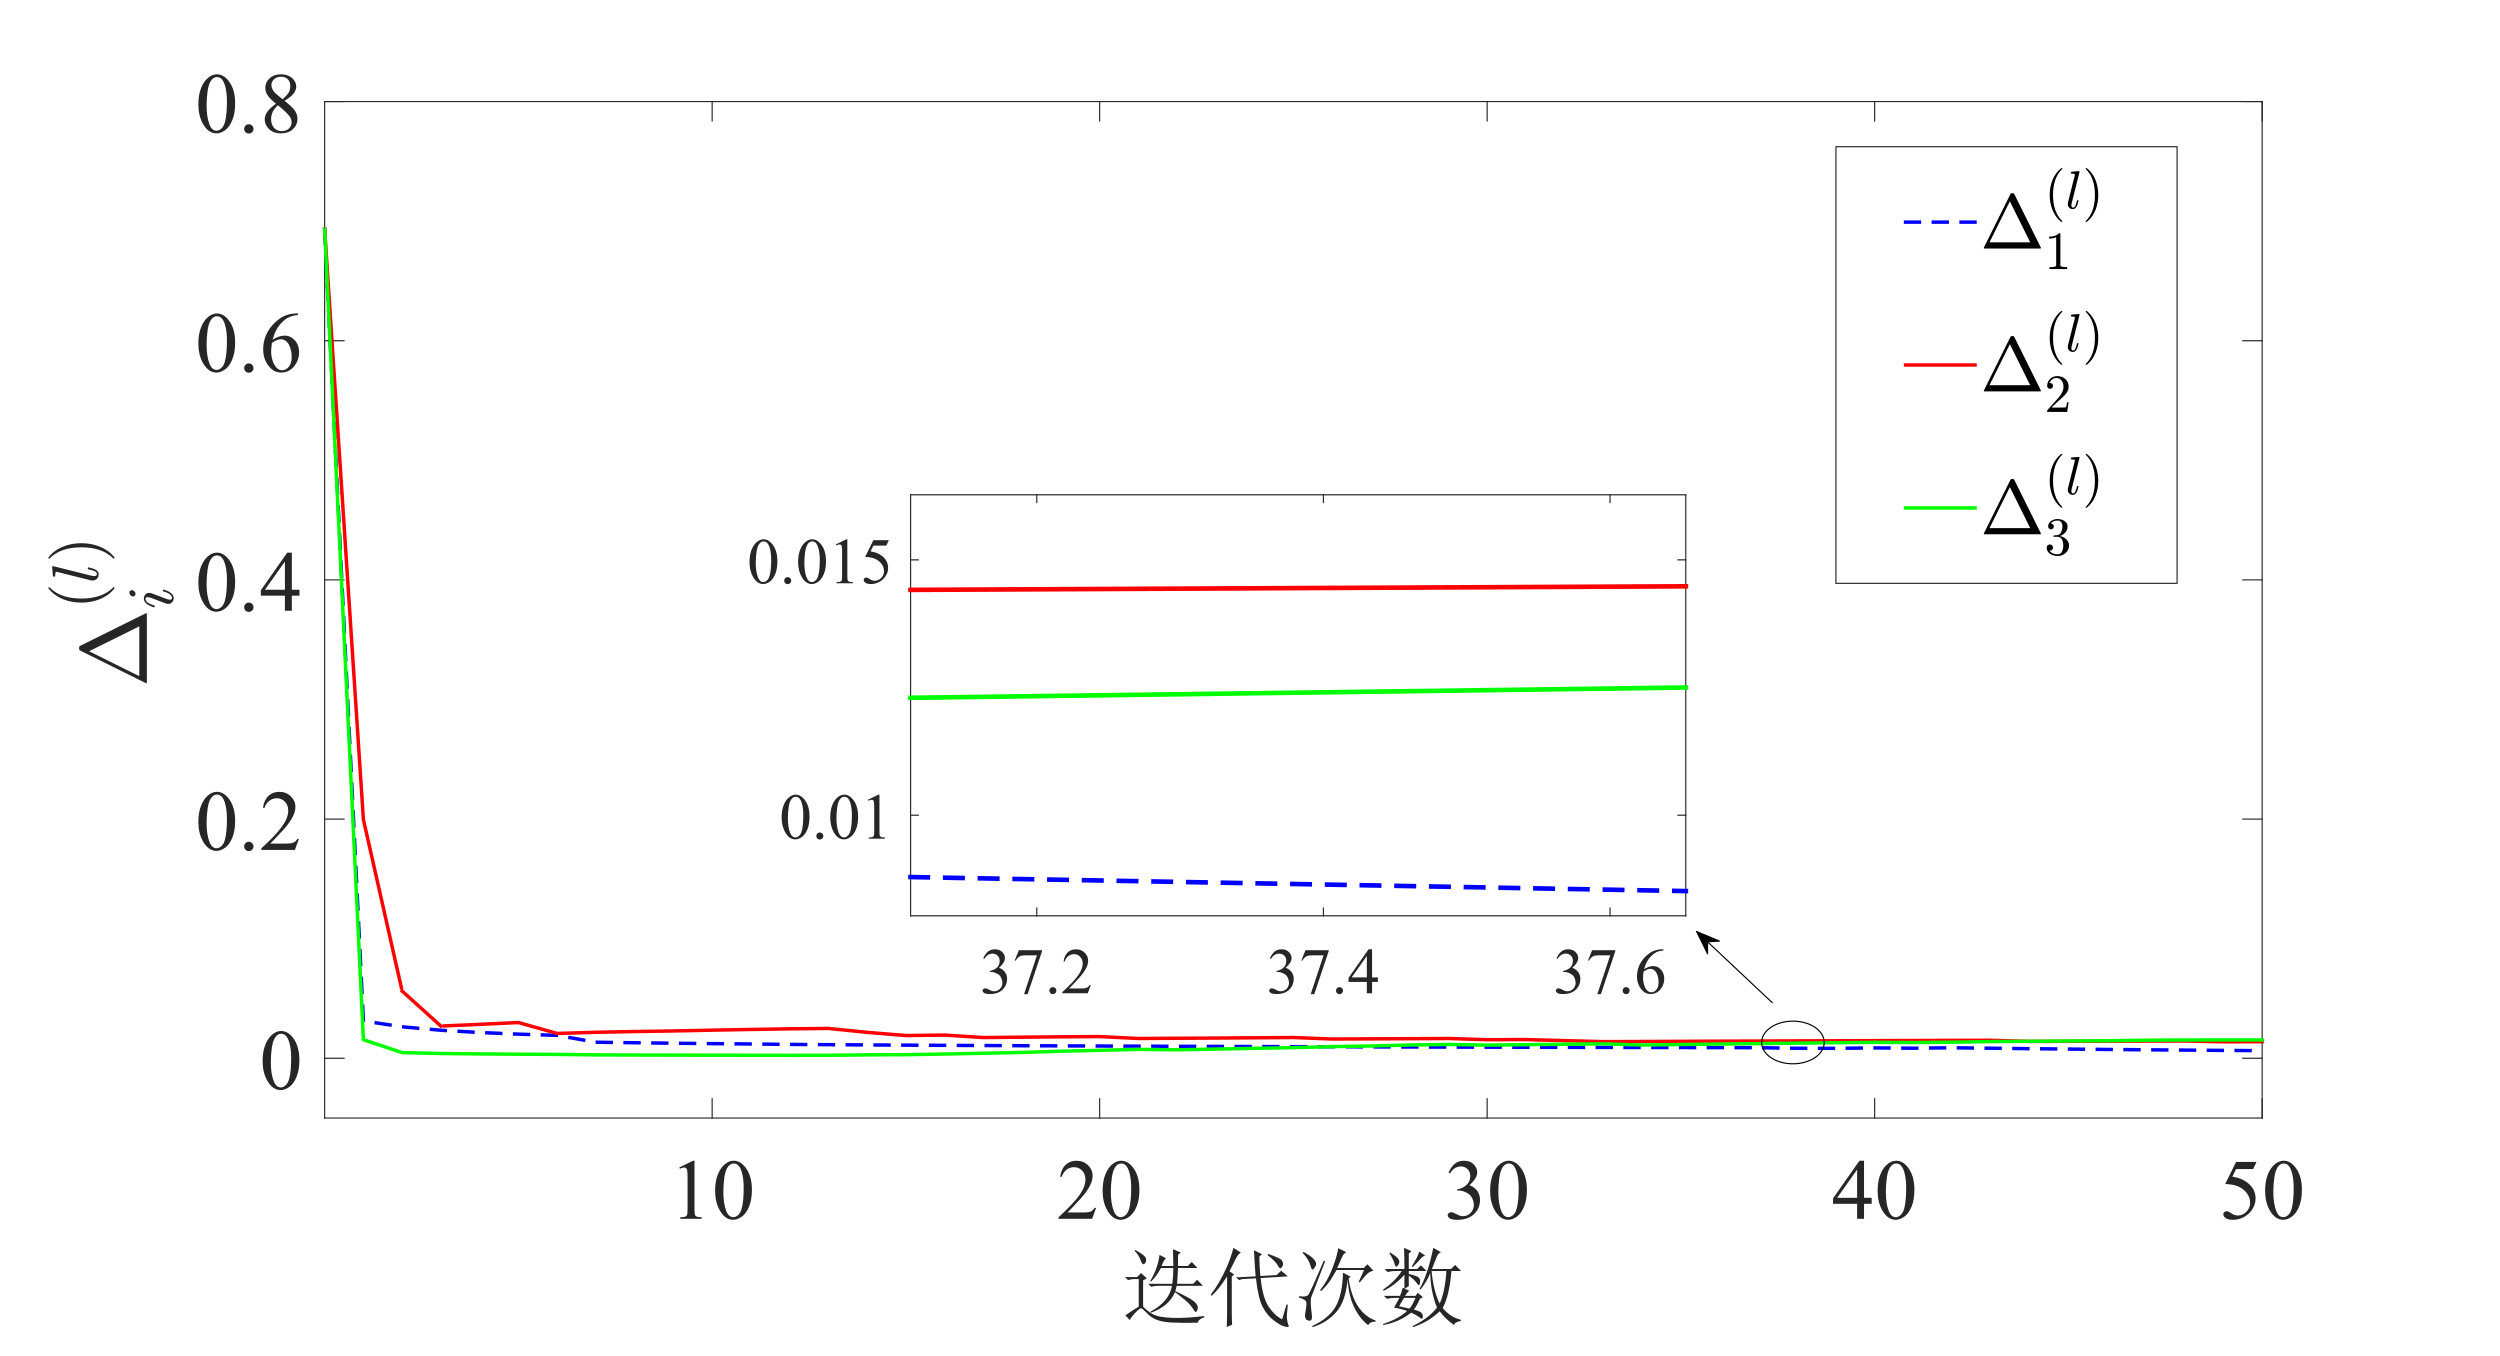 <?xml version="1.0"?>
<!DOCTYPE svg PUBLIC '-//W3C//DTD SVG 1.0//EN'
          'http://www.w3.org/TR/2001/REC-SVG-20010904/DTD/svg10.dtd'>
<svg xmlns:xlink="http://www.w3.org/1999/xlink" style="fill-opacity:1; color-rendering:auto; color-interpolation:auto; text-rendering:auto; stroke:black; stroke-linecap:square; stroke-miterlimit:10; shape-rendering:auto; stroke-opacity:1; fill:black; stroke-dasharray:none; font-weight:normal; stroke-width:1; font-family:'Dialog'; font-style:normal; stroke-linejoin:miter; font-size:12px; stroke-dashoffset:0; image-rendering:auto;" width="2880" height="1562" xmlns="http://www.w3.org/2000/svg"
><rect width="100%" height="100%" fill="#333333" stroke="none"/><!--Generated by the Batik Graphics2D SVG Generator--><defs id="genericDefs"
  /><g
  ><defs id="defs1"
    ><clipPath clipPathUnits="userSpaceOnUse" id="clipPath1"
      ><path d="M0 0 L2880 0 L2880 1562 L0 1562 L0 0 Z"
      /></clipPath
    ></defs
    ><g style="fill:white; stroke:white;"
    ><rect x="0" y="0" width="2880" style="clip-path:url(#clipPath1); stroke:none;" height="1562"
    /></g
    ><g style="fill:white; text-rendering:optimizeSpeed; color-rendering:optimizeSpeed; image-rendering:optimizeSpeed; shape-rendering:crispEdges; stroke:white; color-interpolation:sRGB;"
    ><rect x="0" width="2880" height="1562" y="0" style="stroke:none;"
      /><path style="stroke:none;" d="M374 1288 L2606 1288 L2606 117 L374 117 Z"
    /></g
    ><g style="fill:rgb(38,38,38); text-rendering:geometricPrecision; image-rendering:optimizeQuality; color-rendering:optimizeQuality; stroke-linejoin:round; stroke:rgb(38,38,38); color-interpolation:linearRGB; stroke-width:1.333;"
    ><line y2="1288" style="fill:none;" x1="374" x2="2606" y1="1288"
      /><line y2="117" style="fill:none;" x1="374" x2="2606" y1="117"
      /><line y2="1265.68" style="fill:none;" x1="820.4" x2="820.4" y1="1288"
      /><line y2="1265.68" style="fill:none;" x1="1266.8" x2="1266.8" y1="1288"
      /><line y2="1265.68" style="fill:none;" x1="1713.2" x2="1713.2" y1="1288"
      /><line y2="1265.68" style="fill:none;" x1="2159.6" x2="2159.6" y1="1288"
      /><line y2="1265.68" style="fill:none;" x1="2606" x2="2606" y1="1288"
      /><line y2="139.32" style="fill:none;" x1="820.4" x2="820.4" y1="117"
      /><line y2="139.32" style="fill:none;" x1="1266.8" x2="1266.8" y1="117"
      /><line y2="139.32" style="fill:none;" x1="1713.2" x2="1713.2" y1="117"
      /><line y2="139.32" style="fill:none;" x1="2159.6" x2="2159.6" y1="117"
      /><line y2="139.32" style="fill:none;" x1="2606" x2="2606" y1="117"
    /></g
    ><g transform="translate(820.4,1313.067)" style="font-size:98.667px; fill:rgb(38,38,38); text-rendering:geometricPrecision; image-rendering:optimizeQuality; color-rendering:optimizeQuality; font-family:'Times New Roman'; stroke:rgb(38,38,38); color-interpolation:linearRGB;"
    ><path style="stroke:none;" d="M-37.891 31.875 L-21.953 24.094 L-20.344 24.094 L-20.344 79.453 Q-20.344 84.953 -19.891 86.312 Q-19.438 87.672 -17.984 88.391 Q-16.531 89.109 -12.078 89.219 L-12.078 91 L-36.734 91 L-36.734 89.219 Q-32.094 89.109 -30.742 88.414 Q-29.391 87.719 -28.859 86.531 Q-28.328 85.344 -28.328 79.453 L-28.328 44.062 Q-28.328 36.906 -28.812 34.875 Q-29.156 33.328 -30.047 32.602 Q-30.938 31.875 -32.188 31.875 Q-33.984 31.875 -37.172 33.375 L-37.891 31.875 ZM3.406 58.609 Q3.406 47.391 6.789 39.297 Q10.172 31.203 15.781 27.234 Q20.125 24.094 24.766 24.094 Q32.312 24.094 38.312 31.781 Q45.797 41.312 45.797 57.594 Q45.797 69 42.508 76.977 Q39.219 84.953 34.125 88.555 Q29.031 92.156 24.281 92.156 Q14.906 92.156 8.672 81.094 Q3.406 71.766 3.406 58.609 ZM12.875 59.828 Q12.875 73.359 16.219 81.906 Q18.969 89.109 24.438 89.109 Q27.047 89.109 29.852 86.766 Q32.656 84.422 34.094 78.922 Q36.328 70.594 36.328 55.469 Q36.328 44.25 34 36.766 Q32.266 31.203 29.516 28.891 Q27.531 27.281 24.719 27.281 Q21.438 27.281 18.875 30.234 Q15.391 34.25 14.133 42.852 Q12.875 51.453 12.875 59.828 Z"
    /></g
    ><g transform="translate(1266.8,1313.067)" style="font-size:98.667px; fill:rgb(38,38,38); text-rendering:geometricPrecision; image-rendering:optimizeQuality; color-rendering:optimizeQuality; font-family:'Times New Roman'; stroke:rgb(38,38,38); color-interpolation:linearRGB;"
    ><path style="stroke:none;" d="M-4.109 78.391 L-8.703 91 L-47.375 91 L-47.375 89.219 Q-30.312 73.641 -23.352 63.781 Q-16.391 53.922 -16.391 45.75 Q-16.391 39.516 -20.211 35.508 Q-24.031 31.5 -29.344 31.5 Q-34.172 31.5 -38.016 34.328 Q-41.859 37.156 -43.703 42.609 L-45.484 42.609 Q-44.281 33.672 -39.273 28.883 Q-34.266 24.094 -26.781 24.094 Q-18.797 24.094 -13.461 29.219 Q-8.125 34.344 -8.125 41.312 Q-8.125 46.281 -10.438 51.266 Q-14.016 59.094 -22.047 67.844 Q-34.078 81 -37.078 83.703 L-19.969 83.703 Q-14.75 83.703 -12.641 83.312 Q-10.531 82.922 -8.844 81.742 Q-7.156 80.562 -5.891 78.391 L-4.109 78.391 ZM3.406 58.609 Q3.406 47.391 6.789 39.297 Q10.172 31.203 15.781 27.234 Q20.125 24.094 24.766 24.094 Q32.312 24.094 38.312 31.781 Q45.797 41.312 45.797 57.594 Q45.797 69 42.508 76.977 Q39.219 84.953 34.125 88.555 Q29.031 92.156 24.281 92.156 Q14.906 92.156 8.672 81.094 Q3.406 71.766 3.406 58.609 ZM12.875 59.828 Q12.875 73.359 16.219 81.906 Q18.969 89.109 24.438 89.109 Q27.047 89.109 29.852 86.766 Q32.656 84.422 34.094 78.922 Q36.328 70.594 36.328 55.469 Q36.328 44.25 34 36.766 Q32.266 31.203 29.516 28.891 Q27.531 27.281 24.719 27.281 Q21.438 27.281 18.875 30.234 Q15.391 34.25 14.133 42.852 Q12.875 51.453 12.875 59.828 Z"
    /></g
    ><g transform="translate(1713.2,1313.067)" style="font-size:98.667px; fill:rgb(38,38,38); text-rendering:geometricPrecision; image-rendering:optimizeQuality; color-rendering:optimizeQuality; font-family:'Times New Roman'; stroke:rgb(38,38,38); color-interpolation:linearRGB;"
    ><path style="stroke:none;" d="M-44.469 37.922 Q-41.672 31.297 -37.391 27.695 Q-33.109 24.094 -26.734 24.094 Q-18.859 24.094 -14.641 29.219 Q-11.453 33.047 -11.453 37.391 Q-11.453 44.547 -20.453 52.188 Q-14.406 54.547 -11.312 58.945 Q-8.219 63.344 -8.219 69.297 Q-8.219 77.797 -13.625 84.031 Q-20.688 92.156 -34.078 92.156 Q-40.703 92.156 -43.094 90.516 Q-45.484 88.875 -45.484 86.984 Q-45.484 85.578 -44.352 84.516 Q-43.219 83.453 -41.625 83.453 Q-40.406 83.453 -39.156 83.844 Q-38.328 84.094 -35.43 85.609 Q-32.531 87.125 -31.422 87.422 Q-29.625 87.953 -27.609 87.953 Q-22.672 87.953 -19.023 84.133 Q-15.375 80.312 -15.375 75.094 Q-15.375 71.281 -17.062 67.656 Q-18.328 64.938 -19.812 63.547 Q-21.891 61.609 -25.523 60.039 Q-29.156 58.469 -32.922 58.469 L-34.469 58.469 L-34.469 57.016 Q-30.641 56.531 -26.805 54.258 Q-22.969 51.984 -21.227 48.797 Q-19.484 45.609 -19.484 41.797 Q-19.484 36.812 -22.602 33.742 Q-25.719 30.672 -30.359 30.672 Q-37.844 30.672 -42.875 38.703 L-44.469 37.922 ZM3.406 58.609 Q3.406 47.391 6.789 39.297 Q10.172 31.203 15.781 27.234 Q20.125 24.094 24.766 24.094 Q32.312 24.094 38.312 31.781 Q45.797 41.312 45.797 57.594 Q45.797 69 42.508 76.977 Q39.219 84.953 34.125 88.555 Q29.031 92.156 24.281 92.156 Q14.906 92.156 8.672 81.094 Q3.406 71.766 3.406 58.609 ZM12.875 59.828 Q12.875 73.359 16.219 81.906 Q18.969 89.109 24.438 89.109 Q27.047 89.109 29.852 86.766 Q32.656 84.422 34.094 78.922 Q36.328 70.594 36.328 55.469 Q36.328 44.25 34 36.766 Q32.266 31.203 29.516 28.891 Q27.531 27.281 24.719 27.281 Q21.438 27.281 18.875 30.234 Q15.391 34.25 14.133 42.852 Q12.875 51.453 12.875 59.828 Z"
    /></g
    ><g transform="translate(2159.6,1313.067)" style="font-size:98.667px; fill:rgb(38,38,38); text-rendering:geometricPrecision; image-rendering:optimizeQuality; color-rendering:optimizeQuality; font-family:'Times New Roman'; stroke:rgb(38,38,38); color-interpolation:linearRGB;"
    ><path style="stroke:none;" d="M-3.438 66.828 L-3.438 73.688 L-12.234 73.688 L-12.234 91 L-20.203 91 L-20.203 73.688 L-47.953 73.688 L-47.953 67.5 L-17.547 24.094 L-12.234 24.094 L-12.234 66.828 L-3.438 66.828 ZM-20.203 66.828 L-20.203 34.297 L-43.219 66.828 L-20.203 66.828 ZM3.406 58.609 Q3.406 47.391 6.789 39.297 Q10.172 31.203 15.781 27.234 Q20.125 24.094 24.766 24.094 Q32.312 24.094 38.312 31.781 Q45.797 41.312 45.797 57.594 Q45.797 69 42.508 76.977 Q39.219 84.953 34.125 88.555 Q29.031 92.156 24.281 92.156 Q14.906 92.156 8.672 81.094 Q3.406 71.766 3.406 58.609 ZM12.875 59.828 Q12.875 73.359 16.219 81.906 Q18.969 89.109 24.438 89.109 Q27.047 89.109 29.852 86.766 Q32.656 84.422 34.094 78.922 Q36.328 70.594 36.328 55.469 Q36.328 44.25 34 36.766 Q32.266 31.203 29.516 28.891 Q27.531 27.281 24.719 27.281 Q21.438 27.281 18.875 30.234 Q15.391 34.25 14.133 42.852 Q12.875 51.453 12.875 59.828 Z"
    /></g
    ><g transform="translate(2606,1313.067)" style="font-size:98.667px; fill:rgb(38,38,38); text-rendering:geometricPrecision; image-rendering:optimizeQuality; color-rendering:optimizeQuality; font-family:'Times New Roman'; stroke:rgb(38,38,38); color-interpolation:linearRGB;"
    ><path style="stroke:none;" d="M-6.531 25.453 L-10.297 33.672 L-30.016 33.672 L-34.328 42.469 Q-21.516 44.359 -14.016 51.984 Q-7.594 58.562 -7.594 67.453 Q-7.594 72.625 -9.695 77.023 Q-11.797 81.422 -14.984 84.516 Q-18.172 87.609 -22.094 89.5 Q-27.656 92.156 -33.5 92.156 Q-39.391 92.156 -42.078 90.148 Q-44.766 88.141 -44.766 85.734 Q-44.766 84.375 -43.648 83.336 Q-42.531 82.297 -40.844 82.297 Q-39.594 82.297 -38.648 82.688 Q-37.703 83.078 -35.438 84.672 Q-31.812 87.188 -28.078 87.188 Q-22.422 87.188 -18.148 82.906 Q-13.875 78.625 -13.875 72.484 Q-13.875 66.547 -17.695 61.398 Q-21.516 56.25 -28.234 53.438 Q-33.5 51.266 -42.594 50.922 L-30.016 25.453 L-6.531 25.453 ZM3.406 58.609 Q3.406 47.391 6.789 39.297 Q10.172 31.203 15.781 27.234 Q20.125 24.094 24.766 24.094 Q32.312 24.094 38.312 31.781 Q45.797 41.312 45.797 57.594 Q45.797 69 42.508 76.977 Q39.219 84.953 34.125 88.555 Q29.031 92.156 24.281 92.156 Q14.906 92.156 8.672 81.094 Q3.406 71.766 3.406 58.609 ZM12.875 59.828 Q12.875 73.359 16.219 81.906 Q18.969 89.109 24.438 89.109 Q27.047 89.109 29.852 86.766 Q32.656 84.422 34.094 78.922 Q36.328 70.594 36.328 55.469 Q36.328 44.25 34 36.766 Q32.266 31.203 29.516 28.891 Q27.531 27.281 24.719 27.281 Q21.438 27.281 18.875 30.234 Q15.391 34.25 14.133 42.852 Q12.875 51.453 12.875 59.828 Z"
    /></g
    ><g transform="translate(1490.001,1426.733)" style="font-size:98.667px; fill:rgb(38,38,38); text-rendering:geometricPrecision; image-rendering:optimizeQuality; color-rendering:optimizeQuality; font-family:'宋体'; stroke:rgb(38,38,38); color-interpolation:linearRGB;"
    ><path style="stroke:none;" d="M-134.469 54.484 L-136.016 60.672 Q-119.375 68.406 -114.734 72.273 Q-110.094 76.141 -110.094 79.625 Q-110.094 81.172 -110.867 82.914 Q-111.641 84.656 -112.422 84.656 Q-113.578 84.656 -115.516 81.172 Q-119 75.75 -124.797 70.922 Q-130.594 66.094 -136.391 61.828 Q-143.359 78.078 -163.859 85.422 L-164.625 84.266 Q-142.969 72.656 -139.875 54.484 L-156.125 54.484 Q-159.594 54.484 -163.859 55.641 L-167.328 52.172 L-139.484 52.172 Q-138.328 43.266 -138.328 33.984 L-152.641 33.984 Q-157.281 43.266 -164.234 49.844 L-165.016 49.078 Q-160.375 41.344 -157.859 34.188 Q-155.344 27.031 -154.188 18.906 L-146.844 22.781 Q-149.156 24.703 -151.859 31.672 L-138.328 31.672 Q-138.328 23.938 -138.719 12.328 L-129.828 16.203 L-132.922 18.906 L-132.922 31.672 L-121.703 31.672 L-117.062 27.031 L-110.484 33.984 L-132.922 33.984 Q-133.297 45.203 -134.078 52.172 L-115.516 52.172 L-110.875 47.531 L-104.297 54.484 L-134.469 54.484 ZM-173.141 78.469 Q-169.656 82.328 -163.078 86.586 Q-156.5 90.844 -139.875 91.422 Q-123.25 92 -102.75 89.297 L-102.75 90.844 Q-109.719 93.156 -110.094 97.031 Q-128.281 97.422 -139.883 96.836 Q-151.484 96.25 -157.859 93.547 Q-164.234 90.844 -168.875 85.812 Q-173.906 80.781 -175.258 80.398 Q-176.609 80.016 -181.25 84.656 Q-185.891 89.297 -188.609 93.938 L-193.625 88.516 Q-186.281 83.484 -178.156 78.469 L-178.156 46.75 L-183.188 46.75 Q-186.281 46.75 -190.531 47.906 L-194.016 44.438 L-180.094 44.438 L-175.453 39.797 L-168.875 45.984 L-173.141 48.297 L-173.141 78.469 ZM-182.797 14.266 L-182.422 13.109 Q-176.609 16.203 -173.133 18.906 Q-169.656 21.609 -169.656 24.516 Q-169.656 27.422 -171.008 28.578 Q-172.359 29.734 -172.75 29.734 Q-174.297 29.734 -175.844 25.484 Q-177.781 19.688 -182.797 14.266 ZM-12.977 93.156 L-7.961 76.141 L-6.414 76.141 Q-7.961 89.297 -7.375 93.164 Q-6.789 97.031 -5.633 100.125 Q-4.867 102.062 -6.789 102.062 Q-7.57 102.062 -11.242 101.094 Q-14.914 100.125 -22.648 94.32 Q-30.383 88.516 -35.414 78.852 Q-40.445 69.188 -43.148 45.984 L-59.008 46.75 L-62.477 47.906 L-66.352 44.812 L-43.539 43.656 Q-44.305 33.984 -44.695 27.414 Q-45.086 20.844 -45.461 13.5 L-36.18 18.141 L-39.273 20.844 Q-38.898 35.922 -38.117 43.266 L-19.164 42.109 L-14.148 37.078 L-6.414 43.656 L-37.727 45.594 Q-35.414 68.406 -28.453 78.656 Q-21.492 88.906 -12.977 93.156 ZM-29.617 19.297 L-29.227 17.75 Q-14.523 22.781 -13.172 25.484 Q-11.82 28.188 -11.82 29.344 Q-11.82 30.891 -12.984 32.633 Q-14.148 34.375 -14.914 34.375 Q-16.461 34.375 -18.008 30.891 Q-21.102 25.875 -29.617 19.297 ZM-70.992 44.047 L-70.992 85.812 Q-70.992 92 -70.602 99.344 L-76.789 102.062 Q-76.398 92.391 -76.398 86.203 L-76.398 43.656 Q-85.68 58.359 -94.195 66.094 L-95.352 64.922 Q-90.32 58.359 -85.875 50.812 Q-81.43 43.266 -76.984 33.406 Q-72.539 23.547 -69.055 10.781 L-60.555 16.203 Q-63.648 17.75 -67.117 24.703 Q-70.602 32.062 -73.695 37.859 L-68.289 41.344 L-70.992 44.047 ZM75.234 49.844 L81.422 36.312 L49.719 36.312 Q46.625 41.719 43.141 47.328 Q39.656 52.938 31.922 60.672 L30.766 59.516 Q39.656 48.297 45.07 33.992 Q50.484 19.688 51.656 11.172 L60.938 15.812 Q57.844 17.359 56.297 20.844 Q54.75 24.328 50.484 33.984 L81.047 33.984 L85.297 29.734 L92.25 37.078 Q88.391 37.859 85.68 40.18 Q82.969 42.5 76.406 50.625 L75.234 49.844 ZM62.484 47.141 Q60.156 73.047 48.945 85.234 Q37.734 97.422 22.266 102.062 L21.484 100.891 Q41.203 92 48.938 77.883 Q56.672 63.766 57.062 39.406 L65.953 44.047 L63.641 45.984 Q66.344 65.703 74.273 77.883 Q82.203 90.062 94.969 94.703 L94.578 95.875 Q88.781 95.484 86.062 99.734 Q76.406 92.391 70.023 79.242 Q63.641 66.094 62.484 47.141 ZM11.438 15.422 Q19.547 19.688 22.836 23.164 Q26.125 26.641 26.125 28.969 Q26.125 31.281 24.383 33.602 Q22.641 35.922 22.266 35.922 Q20.719 35.922 19.547 30.891 Q17.625 23.938 10.656 16.594 L11.438 15.422 ZM6.406 66.469 Q9.109 66.859 11.438 66.859 Q14.906 66.859 16.844 65.312 Q18.781 63.766 35.016 25.484 L36.562 26.25 Q21.484 65.703 20.719 67.25 Q19.938 68.797 19.938 73.633 Q19.938 78.469 21.094 86.578 Q22.266 95.094 18.586 94.711 Q14.906 94.328 14.133 92.391 Q13.359 90.453 13.359 88.906 Q13.359 87.359 14.141 83.109 Q15.297 76.922 14.914 73.633 Q14.531 70.344 6.406 68.016 L6.406 66.469 ZM127.492 68.406 Q124.398 73.438 121.695 78.078 Q126.727 79.234 133.68 80.781 Q137.164 76.922 140.648 68.406 L127.492 68.406 ZM111.648 16.203 Q118.992 20.844 120.539 23.164 Q122.086 25.484 122.086 26.641 Q122.086 28.578 120.734 30.508 Q119.383 32.438 118.602 32.438 Q117.445 32.438 116.289 28.578 Q114.742 23.156 110.477 16.969 L111.648 16.203 ZM144.898 15.047 L151.867 19.688 Q148.773 20.453 146.445 23.547 Q143.742 26.641 137.555 32.828 L136.398 32.062 Q143.742 20.453 144.898 15.047 ZM127.492 10.781 L136.008 14.656 L132.914 17.359 L132.914 35.156 L142.586 35.156 L146.836 30.891 L153.414 37.469 L132.914 37.469 L132.914 40.953 Q141.805 42.891 143.93 44.625 Q146.055 46.359 146.055 49.078 Q146.055 50.234 145.672 51.977 Q145.289 53.719 144.508 53.719 Q143.742 53.719 141.805 51 Q138.711 46.75 132.914 42.891 L132.914 54.875 L128.273 57.969 L133.68 60.281 Q131.758 61.062 128.664 66.094 L140.648 66.094 L143.352 62.609 L149.148 67.641 L145.68 69.562 Q141.805 78.469 138.711 81.938 Q144.898 83.484 147.023 85.227 Q149.148 86.969 149.148 89.68 Q149.148 92.391 147.992 92.391 Q146.836 92.391 145.289 90.844 Q141.039 87.75 135.617 85.422 Q122.086 96.25 103.523 99.734 L103.133 98.578 Q120.93 92.781 130.977 83.484 Q123.242 80.781 115.898 79.625 Q117.445 77.297 122.086 68.406 L117.055 68.406 Q112.023 68.406 107.773 69.562 L104.289 66.094 L122.852 66.094 Q124.398 62.219 125.945 56.812 L127.883 57.578 L127.883 41.719 Q117.445 53.719 103.914 60.281 L103.133 59.125 Q117.445 49.078 124.789 37.469 L117.836 37.469 Q112.805 37.469 108.555 38.625 L105.07 35.156 L127.883 35.156 Q127.883 21.234 127.492 10.781 ZM159.211 37.469 Q161.148 59.906 168.492 74.984 Q174.68 61.828 176.227 37.469 L159.211 37.469 ZM161.148 10.781 L170.039 15.812 Q166.945 16.969 165.398 20.453 Q163.852 23.938 159.602 35.156 L181.633 35.156 L186.273 30.516 L193.242 37.469 L182.023 37.469 Q179.711 66.094 171.977 80.016 Q180.867 90.844 192.852 93.547 L192.852 95.094 Q185.508 96.25 185.117 99.734 Q175.07 92.781 168.492 83.875 Q155.727 96.25 137.945 102.062 L137.164 100.891 Q154.961 92.781 165.398 79.625 Q158.055 61.453 157.664 39.797 Q153.789 49.844 146.445 58.734 L145.289 57.969 Q154.57 42.5 161.148 10.781 Z"
    /></g
    ><g style="fill:rgb(38,38,38); text-rendering:geometricPrecision; image-rendering:optimizeQuality; color-rendering:optimizeQuality; stroke-linejoin:round; stroke:rgb(38,38,38); color-interpolation:linearRGB; stroke-width:1.333;"
    ><line y2="117" style="fill:none;" x1="374" x2="374" y1="1288"
      /><line y2="117" style="fill:none;" x1="2606" x2="2606" y1="1288"
      /><line y2="1219.118" style="fill:none;" x1="374" x2="396.32" y1="1219.118"
      /><line y2="943.588" style="fill:none;" x1="374" x2="396.32" y1="943.588"
      /><line y2="668.059" style="fill:none;" x1="374" x2="396.32" y1="668.059"
      /><line y2="392.529" style="fill:none;" x1="374" x2="396.32" y1="392.529"
      /><line y2="117" style="fill:none;" x1="374" x2="396.32" y1="117"
      /><line y2="1219.118" style="fill:none;" x1="2606" x2="2583.68" y1="1219.118"
      /><line y2="943.588" style="fill:none;" x1="2606" x2="2583.68" y1="943.588"
      /><line y2="668.059" style="fill:none;" x1="2606" x2="2583.68" y1="668.059"
      /><line y2="392.529" style="fill:none;" x1="2606" x2="2583.68" y1="392.529"
      /><line y2="117" style="fill:none;" x1="2606" x2="2583.68" y1="117"
    /></g
    ><g transform="translate(348.933,1219.118)" style="font-size:98.667px; fill:rgb(38,38,38); text-rendering:geometricPrecision; image-rendering:optimizeQuality; color-rendering:optimizeQuality; font-family:'Times New Roman'; stroke:rgb(38,38,38); color-interpolation:linearRGB;"
    ><path style="stroke:none;" d="M-46.422 3.109 Q-46.422 -8.109 -43.039 -16.203 Q-39.656 -24.297 -34.047 -28.266 Q-29.703 -31.406 -25.062 -31.406 Q-17.516 -31.406 -11.516 -23.719 Q-4.031 -14.188 -4.031 2.094 Q-4.031 13.5 -7.32 21.477 Q-10.609 29.453 -15.703 33.055 Q-20.797 36.656 -25.547 36.656 Q-34.922 36.656 -41.156 25.594 Q-46.422 16.266 -46.422 3.109 ZM-36.953 4.328 Q-36.953 17.859 -33.609 26.406 Q-30.859 33.609 -25.391 33.609 Q-22.781 33.609 -19.977 31.266 Q-17.172 28.922 -15.734 23.422 Q-13.5 15.094 -13.5 -0.031 Q-13.5 -11.25 -15.828 -18.734 Q-17.562 -24.297 -20.312 -26.609 Q-22.297 -28.219 -25.109 -28.219 Q-28.391 -28.219 -30.953 -25.266 Q-34.438 -21.25 -35.695 -12.648 Q-36.953 -4.047 -36.953 4.328 Z"
    /></g
    ><g transform="translate(348.933,943.588)" style="font-size:98.667px; fill:rgb(38,38,38); text-rendering:geometricPrecision; image-rendering:optimizeQuality; color-rendering:optimizeQuality; font-family:'Times New Roman'; stroke:rgb(38,38,38); color-interpolation:linearRGB;"
    ><path style="stroke:none;" d="M-120.422 3.109 Q-120.422 -8.109 -117.039 -16.203 Q-113.656 -24.297 -108.047 -28.266 Q-103.703 -31.406 -99.062 -31.406 Q-91.516 -31.406 -85.516 -23.719 Q-78.031 -14.188 -78.031 2.094 Q-78.031 13.5 -81.32 21.477 Q-84.609 29.453 -89.703 33.055 Q-94.797 36.656 -99.547 36.656 Q-108.922 36.656 -115.156 25.594 Q-120.422 16.266 -120.422 3.109 ZM-110.953 4.328 Q-110.953 17.859 -107.609 26.406 Q-104.859 33.609 -99.391 33.609 Q-96.781 33.609 -93.977 31.266 Q-91.172 28.922 -89.734 23.422 Q-87.5 15.094 -87.5 -0.031 Q-87.5 -11.25 -89.828 -18.734 Q-91.562 -24.297 -94.312 -26.609 Q-96.297 -28.219 -99.109 -28.219 Q-102.391 -28.219 -104.953 -25.266 Q-108.438 -21.25 -109.695 -12.648 Q-110.953 -4.047 -110.953 4.328 ZM-62.297 26.125 Q-60.031 26.125 -58.484 27.695 Q-56.938 29.266 -56.938 31.484 Q-56.938 33.719 -58.508 35.289 Q-60.078 36.859 -62.297 36.859 Q-64.516 36.859 -66.086 35.289 Q-67.656 33.719 -67.656 31.484 Q-67.656 29.219 -66.086 27.672 Q-64.516 26.125 -62.297 26.125 ZM-4.617 22.891 L-9.211 35.5 L-47.883 35.5 L-47.883 33.719 Q-30.82 18.141 -23.859 8.281 Q-16.898 -1.578 -16.898 -9.75 Q-16.898 -15.984 -20.719 -19.992 Q-24.539 -24 -29.852 -24 Q-34.68 -24 -38.523 -21.172 Q-42.367 -18.344 -44.211 -12.891 L-45.992 -12.891 Q-44.789 -21.828 -39.781 -26.617 Q-34.773 -31.406 -27.289 -31.406 Q-19.305 -31.406 -13.969 -26.281 Q-8.633 -21.156 -8.633 -14.188 Q-8.633 -9.219 -10.945 -4.234 Q-14.523 3.594 -22.555 12.344 Q-34.586 25.5 -37.586 28.203 L-20.477 28.203 Q-15.258 28.203 -13.148 27.812 Q-11.039 27.422 -9.352 26.242 Q-7.664 25.062 -6.398 22.891 L-4.617 22.891 Z"
    /></g
    ><g transform="translate(348.933,668.059)" style="font-size:98.667px; fill:rgb(38,38,38); text-rendering:geometricPrecision; image-rendering:optimizeQuality; color-rendering:optimizeQuality; font-family:'Times New Roman'; stroke:rgb(38,38,38); color-interpolation:linearRGB;"
    ><path style="stroke:none;" d="M-120.422 3.109 Q-120.422 -8.109 -117.039 -16.203 Q-113.656 -24.297 -108.047 -28.266 Q-103.703 -31.406 -99.062 -31.406 Q-91.516 -31.406 -85.516 -23.719 Q-78.031 -14.188 -78.031 2.094 Q-78.031 13.5 -81.32 21.477 Q-84.609 29.453 -89.703 33.055 Q-94.797 36.656 -99.547 36.656 Q-108.922 36.656 -115.156 25.594 Q-120.422 16.266 -120.422 3.109 ZM-110.953 4.328 Q-110.953 17.859 -107.609 26.406 Q-104.859 33.609 -99.391 33.609 Q-96.781 33.609 -93.977 31.266 Q-91.172 28.922 -89.734 23.422 Q-87.5 15.094 -87.5 -0.031 Q-87.5 -11.25 -89.828 -18.734 Q-91.562 -24.297 -94.312 -26.609 Q-96.297 -28.219 -99.109 -28.219 Q-102.391 -28.219 -104.953 -25.266 Q-108.438 -21.25 -109.695 -12.648 Q-110.953 -4.047 -110.953 4.328 ZM-62.297 26.125 Q-60.031 26.125 -58.484 27.695 Q-56.938 29.266 -56.938 31.484 Q-56.938 33.719 -58.508 35.289 Q-60.078 36.859 -62.297 36.859 Q-64.516 36.859 -66.086 35.289 Q-67.656 33.719 -67.656 31.484 Q-67.656 29.219 -66.086 27.672 Q-64.516 26.125 -62.297 26.125 ZM-3.945 11.328 L-3.945 18.188 L-12.742 18.188 L-12.742 35.5 L-20.711 35.5 L-20.711 18.188 L-48.461 18.188 L-48.461 12 L-18.055 -31.406 L-12.742 -31.406 L-12.742 11.328 L-3.945 11.328 ZM-20.711 11.328 L-20.711 -21.203 L-43.727 11.328 L-20.711 11.328 Z"
    /></g
    ><g transform="translate(348.933,392.529)" style="font-size:98.667px; fill:rgb(38,38,38); text-rendering:geometricPrecision; image-rendering:optimizeQuality; color-rendering:optimizeQuality; font-family:'Times New Roman'; stroke:rgb(38,38,38); color-interpolation:linearRGB;"
    ><path style="stroke:none;" d="M-120.422 3.109 Q-120.422 -8.109 -117.039 -16.203 Q-113.656 -24.297 -108.047 -28.266 Q-103.703 -31.406 -99.062 -31.406 Q-91.516 -31.406 -85.516 -23.719 Q-78.031 -14.188 -78.031 2.094 Q-78.031 13.5 -81.32 21.477 Q-84.609 29.453 -89.703 33.055 Q-94.797 36.656 -99.547 36.656 Q-108.922 36.656 -115.156 25.594 Q-120.422 16.266 -120.422 3.109 ZM-110.953 4.328 Q-110.953 17.859 -107.609 26.406 Q-104.859 33.609 -99.391 33.609 Q-96.781 33.609 -93.977 31.266 Q-91.172 28.922 -89.734 23.422 Q-87.5 15.094 -87.5 -0.031 Q-87.5 -11.25 -89.828 -18.734 Q-91.562 -24.297 -94.312 -26.609 Q-96.297 -28.219 -99.109 -28.219 Q-102.391 -28.219 -104.953 -25.266 Q-108.438 -21.25 -109.695 -12.648 Q-110.953 -4.047 -110.953 4.328 ZM-62.297 26.125 Q-60.031 26.125 -58.484 27.695 Q-56.938 29.266 -56.938 31.484 Q-56.938 33.719 -58.508 35.289 Q-60.078 36.859 -62.297 36.859 Q-64.516 36.859 -66.086 35.289 Q-67.656 33.719 -67.656 31.484 Q-67.656 29.219 -66.086 27.672 Q-64.516 26.125 -62.297 26.125 ZM-5.633 -31.406 L-5.633 -29.609 Q-12.008 -28.984 -16.047 -27.078 Q-20.086 -25.172 -24.023 -21.25 Q-27.961 -17.328 -30.547 -12.523 Q-33.133 -7.719 -34.883 -1.094 Q-27.914 -5.875 -20.914 -5.875 Q-14.195 -5.875 -9.258 -0.461 Q-4.32 4.953 -4.32 13.453 Q-4.32 21.672 -9.305 28.438 Q-15.305 36.656 -25.164 36.656 Q-31.883 36.656 -36.57 32.219 Q-45.758 23.562 -45.758 9.781 Q-45.758 0.984 -42.227 -6.945 Q-38.695 -14.875 -32.148 -21.016 Q-25.602 -27.156 -19.602 -29.281 Q-13.602 -31.406 -8.43 -31.406 L-5.633 -31.406 ZM-35.695 2.438 Q-36.57 8.969 -36.57 12.969 Q-36.57 17.609 -34.852 23.047 Q-33.133 28.484 -29.758 31.688 Q-27.289 33.953 -23.758 33.953 Q-19.555 33.953 -16.242 29.992 Q-12.93 26.031 -12.93 18.672 Q-12.93 10.406 -16.219 4.367 Q-19.508 -1.672 -25.555 -1.672 Q-27.383 -1.672 -29.484 -0.898 Q-31.586 -0.125 -35.695 2.438 Z"
    /></g
    ><g transform="translate(348.933,117)" style="font-size:98.667px; fill:rgb(38,38,38); text-rendering:geometricPrecision; image-rendering:optimizeQuality; color-rendering:optimizeQuality; font-family:'Times New Roman'; stroke:rgb(38,38,38); color-interpolation:linearRGB;"
    ><path style="stroke:none;" d="M-120.422 3.109 Q-120.422 -8.109 -117.039 -16.203 Q-113.656 -24.297 -108.047 -28.266 Q-103.703 -31.406 -99.062 -31.406 Q-91.516 -31.406 -85.516 -23.719 Q-78.031 -14.188 -78.031 2.094 Q-78.031 13.5 -81.32 21.477 Q-84.609 29.453 -89.703 33.055 Q-94.797 36.656 -99.547 36.656 Q-108.922 36.656 -115.156 25.594 Q-120.422 16.266 -120.422 3.109 ZM-110.953 4.328 Q-110.953 17.859 -107.609 26.406 Q-104.859 33.609 -99.391 33.609 Q-96.781 33.609 -93.977 31.266 Q-91.172 28.922 -89.734 23.422 Q-87.5 15.094 -87.5 -0.031 Q-87.5 -11.25 -89.828 -18.734 Q-91.562 -24.297 -94.312 -26.609 Q-96.297 -28.219 -99.109 -28.219 Q-102.391 -28.219 -104.953 -25.266 Q-108.438 -21.25 -109.695 -12.648 Q-110.953 -4.047 -110.953 4.328 ZM-62.297 26.125 Q-60.031 26.125 -58.484 27.695 Q-56.938 29.266 -56.938 31.484 Q-56.938 33.719 -58.508 35.289 Q-60.078 36.859 -62.297 36.859 Q-64.516 36.859 -66.086 35.289 Q-67.656 33.719 -67.656 31.484 Q-67.656 29.219 -66.086 27.672 Q-64.516 26.125 -62.297 26.125 ZM-31.008 2.484 Q-38.789 -3.891 -41.039 -7.758 Q-43.289 -11.625 -43.289 -15.781 Q-43.289 -22.172 -38.359 -26.789 Q-33.43 -31.406 -25.258 -31.406 Q-17.336 -31.406 -12.5 -27.102 Q-7.664 -22.797 -7.664 -17.281 Q-7.664 -13.609 -10.273 -9.789 Q-12.883 -5.969 -21.148 -0.797 Q-12.648 5.766 -9.883 9.547 Q-6.211 14.469 -6.211 19.938 Q-6.211 26.844 -11.477 31.75 Q-16.742 36.656 -25.305 36.656 Q-34.633 36.656 -39.852 30.812 Q-44.008 26.125 -44.008 20.562 Q-44.008 16.219 -41.086 11.938 Q-38.164 7.656 -31.008 2.484 ZM-23.414 -2.688 Q-17.617 -7.906 -16.07 -10.93 Q-14.523 -13.953 -14.523 -17.766 Q-14.523 -22.844 -17.375 -25.719 Q-20.227 -28.594 -25.164 -28.594 Q-30.086 -28.594 -33.18 -25.742 Q-36.273 -22.891 -36.273 -19.078 Q-36.273 -16.562 -34.992 -14.047 Q-33.711 -11.531 -31.352 -9.266 L-23.414 -2.688 ZM-28.742 4.328 Q-32.758 7.703 -34.688 11.695 Q-36.617 15.688 -36.617 20.328 Q-36.617 26.562 -33.211 30.305 Q-29.805 34.047 -24.539 34.047 Q-19.305 34.047 -16.164 31.102 Q-13.023 28.156 -13.023 23.953 Q-13.023 20.469 -14.867 17.703 Q-18.289 12.594 -28.742 4.328 Z"
    /></g
    ><g transform="translate(208.267,702.5) rotate(-90)" style="font-size:108.533px; fill:rgb(38,38,38); text-rendering:geometricPrecision; image-rendering:optimizeQuality; color-rendering:optimizeQuality; font-family:'mwb_cmr10'; stroke:rgb(38,38,38); color-interpolation:linearRGB;"
    ><path style="stroke:none;" d="M-83.657 -39.072 Q-84.563 -39.072 -84.563 -39.932 Q-84.5 -40.026 -84.477 -40.08 Q-84.454 -40.135 -84.454 -40.291 L-46.938 -115.932 Q-46.453 -117.104 -44.969 -117.104 L-43.469 -117.104 Q-41.985 -117.104 -41.5 -115.932 L-3.985 -40.291 Q-3.922 -40.197 -3.899 -40.111 Q-3.875 -40.026 -3.875 -39.932 Q-3.875 -39.072 -4.782 -39.072 L-83.657 -39.072 ZM-76.469 -47.807 L-19.047 -47.807 L-47.735 -105.65 L-76.469 -47.807 Z"
      /><path style="stroke:none;" d="M24.444 -76.59 Q20.21 -79.934 17.155 -84.262 Q14.101 -88.59 12.148 -93.488 Q10.194 -98.387 9.233 -103.731 Q8.273 -109.074 8.273 -114.449 Q8.273 -119.902 9.233 -125.246 Q10.194 -130.59 12.179 -135.527 Q14.163 -140.465 17.249 -144.77 Q20.335 -149.074 24.444 -152.309 Q24.444 -152.449 24.819 -152.449 L25.523 -152.449 Q25.741 -152.449 25.929 -152.246 Q26.116 -152.043 26.116 -151.777 Q26.116 -151.449 25.976 -151.293 Q22.257 -147.668 19.788 -143.512 Q17.319 -139.356 15.819 -134.66 Q14.319 -129.965 13.648 -124.934 Q12.976 -119.902 12.976 -114.449 Q12.976 -90.293 25.898 -77.746 Q26.116 -77.527 26.116 -77.121 Q26.116 -76.934 25.913 -76.691 Q25.71 -76.449 25.523 -76.449 L24.819 -76.449 Q24.444 -76.449 24.444 -76.59 Z"
      /><path style="stroke:none;" d="M33.771 -101.606 Q33.771 -101.84 33.826 -102.285 Q33.88 -102.731 33.935 -103.152 Q33.99 -103.574 33.99 -103.793 L43.411 -141.434 Q43.708 -142.731 43.786 -143.465 Q43.786 -144.699 38.849 -144.699 Q38.115 -144.699 38.115 -145.699 Q38.146 -145.887 38.279 -146.363 Q38.411 -146.84 38.615 -147.106 Q38.818 -147.371 39.193 -147.371 L49.427 -148.184 Q50.349 -148.184 50.349 -147.215 L39.411 -103.496 Q38.849 -102.277 38.849 -99.871 Q38.849 -96.606 41.083 -96.606 Q43.411 -96.606 44.583 -99.52 Q45.755 -102.434 46.677 -106.621 Q46.833 -107.059 47.318 -107.059 L48.208 -107.059 Q48.505 -107.059 48.708 -106.824 Q48.911 -106.59 48.911 -106.324 Q48.021 -102.652 47.294 -100.52 Q46.568 -98.387 44.974 -96.488 Q43.38 -94.59 40.927 -94.59 Q37.88 -94.59 35.826 -96.559 Q33.771 -98.527 33.771 -101.606 Z"
      /><path style="stroke:none;" d="M59.528 -76.449 Q58.857 -76.449 58.857 -77.121 Q58.857 -77.449 59.013 -77.606 Q71.997 -90.293 71.997 -114.449 Q71.997 -138.606 59.153 -151.152 Q58.857 -151.34 58.857 -151.777 Q58.857 -152.043 59.06 -152.246 Q59.263 -152.449 59.528 -152.449 L60.232 -152.449 Q60.45 -152.449 60.607 -152.309 Q66.06 -147.996 69.692 -141.84 Q73.325 -135.684 75.021 -128.707 Q76.716 -121.731 76.716 -114.449 Q76.716 -109.074 75.802 -103.856 Q74.888 -98.637 72.903 -93.574 Q70.919 -88.512 67.88 -84.223 Q64.841 -79.934 60.607 -76.59 Q60.45 -76.449 60.232 -76.449 L59.528 -76.449 Z"
      /><path style="stroke:none;" d="M6.819 -14.438 Q6.819 -15.845 7.413 -17.407 L13.569 -33.782 Q14.569 -36.563 14.569 -38.345 Q14.569 -40.61 12.913 -40.61 Q9.898 -40.61 7.952 -37.509 Q6.007 -34.407 5.069 -30.579 Q4.929 -30.095 4.444 -30.095 L3.554 -30.095 Q2.929 -30.095 2.929 -30.813 L2.929 -31.032 Q4.147 -35.563 6.671 -39.063 Q9.194 -42.563 13.054 -42.563 Q15.757 -42.563 17.632 -40.782 Q19.507 -39.001 19.507 -36.267 Q19.507 -34.845 18.882 -33.298 L12.726 -16.97 Q11.679 -14.438 11.679 -12.407 Q11.679 -10.142 13.429 -10.142 Q16.398 -10.142 18.382 -13.313 Q20.366 -16.485 21.179 -20.157 Q21.335 -20.595 21.773 -20.595 L22.71 -20.595 Q23.007 -20.595 23.187 -20.392 Q23.366 -20.188 23.366 -19.938 Q23.366 -19.86 23.304 -19.704 Q22.257 -15.407 19.679 -11.767 Q17.101 -8.126 13.273 -8.126 Q10.601 -8.126 8.71 -9.97 Q6.819 -11.813 6.819 -14.438 ZM15.398 -55.032 Q15.398 -56.642 16.733 -57.938 Q18.069 -59.235 19.663 -59.235 Q20.96 -59.235 21.796 -58.438 Q22.632 -57.642 22.632 -56.407 Q22.632 -54.704 21.273 -53.423 Q19.913 -52.142 18.288 -52.142 Q17.069 -52.142 16.233 -52.977 Q15.398 -53.813 15.398 -55.032 Z"
    /></g
    ><g style="stroke-linecap:butt; fill:blue; text-rendering:geometricPrecision; image-rendering:optimizeQuality; color-rendering:optimizeQuality; stroke-linejoin:bevel; stroke-dasharray:16,16; stroke:blue; color-interpolation:linearRGB; stroke-width:4; stroke-miterlimit:1;"
    ><path d="M374 264.205 L418.64 1176.113 L463.28 1182.877 L507.92 1186.845 L552.56 1189.447 L597.2 1191.325 L641.84 1192.766 L686.48 1200.622 L731.12 1201.258 L775.76 1201.795 L820.4 1202.264 L865.04 1202.667 L909.68 1203.152 L954.32 1203.467 L998.96 1203.75 L1043.6 1204.008 L1088.24 1204.243 L1132.88 1204.459 L1177.52 1204.659 L1222.16 1204.844 L1266.8 1205.016 L1311.44 1205.179 L1356.08 1205.33 L1400.72 1205.472 L1445.36 1205.606 L1490 1205.733 L1534.64 1205.852 L1579.28 1206.007 L1623.92 1206.154 L1668.56 1206.256 L1713.2 1206.354 L1757.84 1206.447 L1802.48 1206.536 L1847.12 1206.622 L1891.76 1206.704 L1936.4 1206.783 L1981.04 1206.858 L2025.68 1206.931 L2070.32 1207.63 L2114.96 1207.693 L2159.6 1207.199 L2204.24 1207.529 L2248.88 1207.045 L2293.52 1207.58 L2338.16 1208.073 L2382.8 1208.529 L2427.44 1208.965 L2472.08 1209.356 L2516.72 1209.719 L2561.36 1210.056 L2606 1210.38" style="fill:none; fill-rule:evenodd;"
      /><path d="M374 264.205 L418.64 944.182 L463.28 1141.757 L507.92 1182.036 L552.56 1180.076 L597.2 1177.944 L641.84 1190.542 L686.48 1189.173 L731.12 1188.342 L775.76 1187.653 L820.4 1186.755 L865.04 1185.939 L909.68 1185.202 L954.32 1184.766 L998.96 1189.282 L1043.6 1192.911 L1088.24 1192.403 L1132.88 1195.259 L1177.52 1194.827 L1222.16 1194.42 L1266.8 1194.145 L1311.44 1196.326 L1356.08 1196.079 L1400.72 1195.844 L1445.36 1195.537 L1490 1195.244 L1534.64 1196.948 L1579.28 1196.752 L1623.92 1196.568 L1668.56 1196.323 L1713.2 1197.741 L1757.84 1197.573 L1802.48 1198.825 L1847.12 1199.959 L1891.76 1199.806 L1936.4 1199.611 L1981.04 1199.423 L2025.68 1199.283 L2070.32 1199.104 L2114.96 1198.973 L2159.6 1198.804 L2204.24 1198.679 L2248.88 1198.521 L2293.52 1198.403 L2338.16 1199.741 L2382.8 1199.592 L2427.44 1199.479 L2472.08 1199.338 L2516.72 1199.198 L2561.36 1200.167 L2606 1200.035" style="fill:none; stroke-dasharray:16,4,8,4; fill-rule:evenodd; stroke:red;"
    /></g
    ><g style="stroke-linecap:butt; fill:lime; text-rendering:geometricPrecision; image-rendering:optimizeQuality; color-rendering:optimizeQuality; stroke-linejoin:round; stroke:lime; color-interpolation:linearRGB; stroke-width:4;"
    ><path d="M374 264.205 L418.64 1197.71 L463.28 1212.602 L507.92 1213.641 L552.56 1214.105 L597.2 1214.449 L641.84 1214.643 L686.48 1215.241 L731.12 1215.389 L775.76 1215.502 L820.4 1215.589 L865.04 1215.643 L909.68 1215.709 L954.32 1215.684 L998.96 1215.199 L1043.6 1214.995 L1088.24 1214.216 L1132.88 1213.364 L1177.52 1212.397 L1222.16 1211.01 L1266.8 1209.945 L1311.44 1208.896 L1356.08 1209.413 L1400.72 1208.533 L1445.36 1207.691 L1490 1206.893 L1534.64 1205.696 L1579.28 1204.978 L1623.92 1203.864 L1668.56 1203.232 L1713.2 1203.972 L1757.84 1203.448 L1802.48 1202.96 L1847.12 1202.507 L1891.76 1203.855 L1936.4 1203.249 L1981.04 1202.725 L2025.68 1202.231 L2070.32 1201.718 L2114.96 1201.235 L2159.6 1200.778 L2204.24 1201.01 L2248.88 1200.614 L2293.52 1199.921 L2338.16 1199.559 L2382.8 1199.228 L2427.44 1198.917 L2472.08 1198.315 L2516.72 1198.063 L2561.36 1198.019 L2606 1197.977" style="fill:none; fill-rule:evenodd;"
    /></g
    ><g style="fill:white; text-rendering:optimizeSpeed; color-rendering:optimizeSpeed; image-rendering:optimizeSpeed; shape-rendering:crispEdges; stroke:white; color-interpolation:sRGB;"
    ><path style="stroke:none;" d="M2508 672 L2508 169 L2115 169 L2115 672 Z"
    /></g
    ><g transform="translate(2281.214,255.889)" style="font-size:88.8px; text-rendering:geometricPrecision; color-rendering:optimizeQuality; image-rendering:optimizeQuality; font-family:'mwb_cmr10'; color-interpolation:linearRGB;"
    ><path style="stroke:none;" d="M4.828 30.389 Q4.078 30.389 4.078 29.686 Q4.125 29.608 4.148 29.561 Q4.172 29.514 4.172 29.389 L34.812 -32.361 Q35.203 -33.314 36.422 -33.314 L37.641 -33.314 Q38.844 -33.314 39.234 -32.361 L69.875 29.389 Q69.922 29.483 69.945 29.545 Q69.969 29.608 69.969 29.686 Q69.969 30.389 69.234 30.389 L4.828 30.389 ZM10.688 23.264 L57.578 23.264 L34.156 -23.97 L10.688 23.264 Z"
    /></g
    ><g transform="translate(2281.214,255.889)" style="font-size:62.16px; text-rendering:geometricPrecision; color-rendering:optimizeQuality; image-rendering:optimizeQuality; font-family:'mwa_cmr10'; color-interpolation:linearRGB;"
    ><path style="stroke:none;" d="M93.219 -0.362 Q89.766 -3.081 87.274 -6.612 Q84.781 -10.144 83.188 -14.136 Q81.594 -18.128 80.813 -22.487 Q80.031 -26.847 80.031 -31.237 Q80.031 -35.691 80.813 -40.05 Q81.594 -44.409 83.219 -48.433 Q84.844 -52.456 87.352 -55.972 Q89.86 -59.487 93.219 -62.112 Q93.219 -62.237 93.531 -62.237 L94.11 -62.237 Q94.281 -62.237 94.438 -62.073 Q94.594 -61.909 94.594 -61.691 Q94.594 -61.425 94.469 -61.3 Q91.438 -58.331 89.422 -54.941 Q87.406 -51.55 86.18 -47.722 Q84.953 -43.894 84.414 -39.792 Q83.875 -35.691 83.875 -31.237 Q83.875 -11.534 94.406 -1.3 Q94.594 -1.112 94.594 -0.784 Q94.594 -0.628 94.422 -0.433 Q94.25 -0.237 94.11 -0.237 L93.531 -0.237 Q93.219 -0.237 93.219 -0.362 Z"
      /><path style="stroke:none;" d="M100.892 -20.769 Q100.892 -20.941 100.939 -21.308 Q100.986 -21.675 101.033 -22.019 Q101.08 -22.362 101.08 -22.55 L108.767 -53.253 Q109.017 -54.3 109.08 -54.909 Q109.08 -55.909 105.049 -55.909 Q104.439 -55.909 104.439 -56.722 Q104.471 -56.878 104.58 -57.269 Q104.689 -57.659 104.853 -57.878 Q105.017 -58.097 105.314 -58.097 L113.674 -58.753 Q114.424 -58.753 114.424 -57.972 L105.502 -22.3 Q105.049 -21.316 105.049 -19.347 Q105.049 -16.675 106.861 -16.675 Q108.767 -16.675 109.721 -19.05 Q110.674 -21.425 111.439 -24.847 Q111.549 -25.206 111.955 -25.206 L112.674 -25.206 Q112.924 -25.206 113.088 -25.011 Q113.252 -24.816 113.252 -24.612 Q112.517 -21.612 111.931 -19.87 Q111.346 -18.128 110.041 -16.581 Q108.736 -15.034 106.736 -15.034 Q104.252 -15.034 102.572 -16.644 Q100.892 -18.253 100.892 -20.769 Z"
      /><path style="stroke:none;" d="M121.975 -0.237 Q121.428 -0.237 121.428 -0.784 Q121.428 -1.05 121.553 -1.175 Q132.147 -11.534 132.147 -31.237 Q132.147 -50.941 121.663 -61.175 Q121.428 -61.331 121.428 -61.691 Q121.428 -61.909 121.592 -62.073 Q121.757 -62.237 121.975 -62.237 L122.553 -62.237 Q122.725 -62.237 122.85 -62.112 Q127.303 -58.612 130.264 -53.581 Q133.225 -48.55 134.608 -42.862 Q135.991 -37.175 135.991 -31.237 Q135.991 -26.847 135.249 -22.597 Q134.506 -18.347 132.889 -14.214 Q131.272 -10.081 128.788 -6.581 Q126.303 -3.081 122.85 -0.362 Q122.725 -0.237 122.553 -0.237 L121.975 -0.237 Z"
      /><path style="stroke:none;" d="M79.75 54.069 L79.75 51.881 Q87.5 51.881 87.5 49.928 L87.5 17.381 Q84.297 18.928 79.391 18.928 L79.391 16.74 Q86.985 16.74 90.86 12.772 L91.735 12.772 Q91.953 12.772 92.149 12.944 Q92.344 13.115 92.344 13.319 L92.344 49.928 Q92.344 51.881 100.094 51.881 L100.094 54.069 L79.75 54.069 Z"
    /></g
    ><g style="stroke-linecap:butt; fill:blue; text-rendering:geometricPrecision; image-rendering:optimizeQuality; color-rendering:optimizeQuality; stroke-linejoin:bevel; stroke-dasharray:16,16; stroke:blue; color-interpolation:linearRGB; stroke-width:4; stroke-miterlimit:1;"
    ><line y2="255.889" style="fill:none;" x1="2195.194" x2="2275.213" y1="255.889"
    /></g
    ><g transform="translate(2281.214,420.5)" style="font-size:88.8px; text-rendering:geometricPrecision; color-rendering:optimizeQuality; image-rendering:optimizeQuality; font-family:'mwb_cmr10'; color-interpolation:linearRGB;"
    ><path style="stroke:none;" d="M4.828 30.389 Q4.078 30.389 4.078 29.686 Q4.125 29.608 4.148 29.561 Q4.172 29.514 4.172 29.389 L34.812 -32.361 Q35.203 -33.314 36.422 -33.314 L37.641 -33.314 Q38.844 -33.314 39.234 -32.361 L69.875 29.389 Q69.922 29.483 69.945 29.545 Q69.969 29.608 69.969 29.686 Q69.969 30.389 69.234 30.389 L4.828 30.389 ZM10.688 23.264 L57.578 23.264 L34.156 -23.97 L10.688 23.264 Z"
    /></g
    ><g transform="translate(2281.214,420.5)" style="font-size:62.16px; text-rendering:geometricPrecision; color-rendering:optimizeQuality; image-rendering:optimizeQuality; font-family:'mwa_cmr10'; color-interpolation:linearRGB;"
    ><path style="stroke:none;" d="M93.219 -0.362 Q89.766 -3.081 87.274 -6.612 Q84.781 -10.144 83.188 -14.136 Q81.594 -18.128 80.813 -22.487 Q80.031 -26.847 80.031 -31.237 Q80.031 -35.691 80.813 -40.05 Q81.594 -44.409 83.219 -48.433 Q84.844 -52.456 87.352 -55.972 Q89.86 -59.487 93.219 -62.112 Q93.219 -62.237 93.531 -62.237 L94.11 -62.237 Q94.281 -62.237 94.438 -62.073 Q94.594 -61.909 94.594 -61.691 Q94.594 -61.425 94.469 -61.3 Q91.438 -58.331 89.422 -54.941 Q87.406 -51.55 86.18 -47.722 Q84.953 -43.894 84.414 -39.792 Q83.875 -35.691 83.875 -31.237 Q83.875 -11.534 94.406 -1.3 Q94.594 -1.112 94.594 -0.784 Q94.594 -0.628 94.422 -0.433 Q94.25 -0.237 94.11 -0.237 L93.531 -0.237 Q93.219 -0.237 93.219 -0.362 Z"
      /><path style="stroke:none;" d="M100.892 -20.769 Q100.892 -20.941 100.939 -21.308 Q100.986 -21.675 101.033 -22.019 Q101.08 -22.362 101.08 -22.55 L108.767 -53.253 Q109.017 -54.3 109.08 -54.909 Q109.08 -55.909 105.049 -55.909 Q104.439 -55.909 104.439 -56.722 Q104.471 -56.878 104.58 -57.269 Q104.689 -57.659 104.853 -57.878 Q105.017 -58.097 105.314 -58.097 L113.674 -58.753 Q114.424 -58.753 114.424 -57.972 L105.502 -22.3 Q105.049 -21.316 105.049 -19.347 Q105.049 -16.675 106.861 -16.675 Q108.767 -16.675 109.721 -19.05 Q110.674 -21.425 111.439 -24.847 Q111.549 -25.206 111.955 -25.206 L112.674 -25.206 Q112.924 -25.206 113.088 -25.011 Q113.252 -24.816 113.252 -24.612 Q112.517 -21.612 111.931 -19.87 Q111.346 -18.128 110.041 -16.581 Q108.736 -15.034 106.736 -15.034 Q104.252 -15.034 102.572 -16.644 Q100.892 -18.253 100.892 -20.769 Z"
      /><path style="stroke:none;" d="M121.975 -0.237 Q121.428 -0.237 121.428 -0.784 Q121.428 -1.05 121.553 -1.175 Q132.147 -11.534 132.147 -31.237 Q132.147 -50.941 121.663 -61.175 Q121.428 -61.331 121.428 -61.691 Q121.428 -61.909 121.592 -62.073 Q121.757 -62.237 121.975 -62.237 L122.553 -62.237 Q122.725 -62.237 122.85 -62.112 Q127.303 -58.612 130.264 -53.581 Q133.225 -48.55 134.608 -42.862 Q135.991 -37.175 135.991 -31.237 Q135.991 -26.847 135.249 -22.597 Q134.506 -18.347 132.889 -14.214 Q131.272 -10.081 128.788 -6.581 Q126.303 -3.081 122.85 -0.362 Q122.725 -0.237 122.553 -0.237 L121.975 -0.237 Z"
      /><path style="stroke:none;" d="M77.094 54.069 L77.094 52.397 Q77.094 52.256 77.203 52.069 L86.844 41.412 Q89.016 39.053 90.375 37.451 Q91.735 35.85 93.07 33.756 Q94.406 31.662 95.18 29.498 Q95.953 27.334 95.953 24.912 Q95.953 22.365 95.016 20.053 Q94.078 17.74 92.211 16.35 Q90.344 14.959 87.719 14.959 Q85.016 14.959 82.867 16.576 Q80.719 18.194 79.844 20.772 Q80.078 20.709 80.516 20.709 Q81.906 20.709 82.891 21.647 Q83.875 22.584 83.875 24.069 Q83.875 25.49 82.891 26.475 Q81.906 27.459 80.516 27.459 Q79.063 27.459 78.078 26.444 Q77.094 25.428 77.094 24.069 Q77.094 21.74 77.969 19.694 Q78.844 17.647 80.492 16.061 Q82.141 14.475 84.219 13.623 Q86.297 12.772 88.625 12.772 Q92.172 12.772 95.227 14.272 Q98.281 15.772 100.07 18.514 Q101.86 21.256 101.86 24.912 Q101.86 27.615 100.672 30.037 Q99.485 32.459 97.641 34.436 Q95.797 36.412 92.922 38.928 Q90.047 41.444 89.141 42.287 L82.11 49.037 L88.078 49.037 Q92.469 49.037 95.422 48.967 Q98.375 48.897 98.547 48.74 Q99.281 47.959 100.031 43.022 L101.86 43.022 L100.094 54.069 L77.094 54.069 Z"
    /></g
    ><g style="stroke-linecap:butt; fill:red; text-rendering:geometricPrecision; image-rendering:optimizeQuality; color-rendering:optimizeQuality; stroke-linejoin:bevel; stroke-dasharray:16,4,8,4; stroke:red; color-interpolation:linearRGB; stroke-width:4; stroke-miterlimit:1;"
    ><line y2="420.5" style="fill:none;" x1="2195.194" x2="2275.213" y1="420.5"
    /></g
    ><g transform="translate(2281.214,585.111)" style="font-size:88.8px; text-rendering:geometricPrecision; color-rendering:optimizeQuality; image-rendering:optimizeQuality; font-family:'mwb_cmr10'; color-interpolation:linearRGB;"
    ><path style="stroke:none;" d="M4.828 30.389 Q4.078 30.389 4.078 29.686 Q4.125 29.608 4.148 29.561 Q4.172 29.514 4.172 29.389 L34.812 -32.361 Q35.203 -33.314 36.422 -33.314 L37.641 -33.314 Q38.844 -33.314 39.234 -32.361 L69.875 29.389 Q69.922 29.483 69.945 29.545 Q69.969 29.608 69.969 29.686 Q69.969 30.389 69.234 30.389 L4.828 30.389 ZM10.688 23.264 L57.578 23.264 L34.156 -23.97 L10.688 23.264 Z"
    /></g
    ><g transform="translate(2281.214,585.111)" style="font-size:62.16px; text-rendering:geometricPrecision; color-rendering:optimizeQuality; image-rendering:optimizeQuality; font-family:'mwa_cmr10'; color-interpolation:linearRGB;"
    ><path style="stroke:none;" d="M93.219 -0.362 Q89.766 -3.081 87.274 -6.612 Q84.781 -10.144 83.188 -14.136 Q81.594 -18.128 80.813 -22.487 Q80.031 -26.847 80.031 -31.237 Q80.031 -35.691 80.813 -40.05 Q81.594 -44.409 83.219 -48.433 Q84.844 -52.456 87.352 -55.972 Q89.86 -59.487 93.219 -62.112 Q93.219 -62.237 93.531 -62.237 L94.11 -62.237 Q94.281 -62.237 94.438 -62.073 Q94.594 -61.909 94.594 -61.691 Q94.594 -61.425 94.469 -61.3 Q91.438 -58.331 89.422 -54.941 Q87.406 -51.55 86.18 -47.722 Q84.953 -43.894 84.414 -39.792 Q83.875 -35.691 83.875 -31.237 Q83.875 -11.534 94.406 -1.3 Q94.594 -1.112 94.594 -0.784 Q94.594 -0.628 94.422 -0.433 Q94.25 -0.237 94.11 -0.237 L93.531 -0.237 Q93.219 -0.237 93.219 -0.362 Z"
      /><path style="stroke:none;" d="M100.892 -20.769 Q100.892 -20.941 100.939 -21.308 Q100.986 -21.675 101.033 -22.019 Q101.08 -22.362 101.08 -22.55 L108.767 -53.253 Q109.017 -54.3 109.08 -54.909 Q109.08 -55.909 105.049 -55.909 Q104.439 -55.909 104.439 -56.722 Q104.471 -56.878 104.58 -57.269 Q104.689 -57.659 104.853 -57.878 Q105.017 -58.097 105.314 -58.097 L113.674 -58.753 Q114.424 -58.753 114.424 -57.972 L105.502 -22.3 Q105.049 -21.316 105.049 -19.347 Q105.049 -16.675 106.861 -16.675 Q108.767 -16.675 109.721 -19.05 Q110.674 -21.425 111.439 -24.847 Q111.549 -25.206 111.955 -25.206 L112.674 -25.206 Q112.924 -25.206 113.088 -25.011 Q113.252 -24.816 113.252 -24.612 Q112.517 -21.612 111.931 -19.87 Q111.346 -18.128 110.041 -16.581 Q108.736 -15.034 106.736 -15.034 Q104.252 -15.034 102.572 -16.644 Q100.892 -18.253 100.892 -20.769 Z"
      /><path style="stroke:none;" d="M121.975 -0.237 Q121.428 -0.237 121.428 -0.784 Q121.428 -1.05 121.553 -1.175 Q132.147 -11.534 132.147 -31.237 Q132.147 -50.941 121.663 -61.175 Q121.428 -61.331 121.428 -61.691 Q121.428 -61.909 121.592 -62.073 Q121.757 -62.237 121.975 -62.237 L122.553 -62.237 Q122.725 -62.237 122.85 -62.112 Q127.303 -58.612 130.264 -53.581 Q133.225 -48.55 134.608 -42.862 Q135.991 -37.175 135.991 -31.237 Q135.991 -26.847 135.249 -22.597 Q134.506 -18.347 132.889 -14.214 Q131.272 -10.081 128.788 -6.581 Q126.303 -3.081 122.85 -0.362 Q122.725 -0.237 122.553 -0.237 L121.975 -0.237 Z"
      /><path style="stroke:none;" d="M79.906 49.287 Q81.36 51.397 83.813 52.428 Q86.266 53.459 89.078 53.459 Q92.672 53.459 94.188 50.389 Q95.703 47.319 95.703 43.412 Q95.703 41.662 95.391 39.904 Q95.078 38.147 94.32 36.631 Q93.563 35.115 92.242 34.209 Q90.922 33.303 89.016 33.303 L84.906 33.303 Q84.36 33.303 84.36 32.725 L84.36 32.178 Q84.36 31.694 84.906 31.694 L88.313 31.428 Q90.5 31.428 91.938 29.787 Q93.375 28.147 94.039 25.803 Q94.703 23.459 94.703 21.35 Q94.703 18.381 93.313 16.475 Q91.922 14.569 89.078 14.569 Q86.719 14.569 84.57 15.459 Q82.422 16.35 81.141 18.162 Q81.266 18.131 81.36 18.115 Q81.453 18.1 81.563 18.1 Q82.969 18.1 83.906 19.069 Q84.844 20.037 84.844 21.397 Q84.844 22.74 83.906 23.709 Q82.969 24.678 81.563 24.678 Q80.203 24.678 79.235 23.709 Q78.266 22.74 78.266 21.397 Q78.266 18.74 79.875 16.772 Q81.485 14.803 84.008 13.787 Q86.531 12.772 89.078 12.772 Q90.953 12.772 93.039 13.334 Q95.125 13.897 96.82 14.944 Q98.516 15.99 99.594 17.623 Q100.672 19.256 100.672 21.35 Q100.672 23.944 99.508 26.154 Q98.344 28.365 96.313 29.967 Q94.281 31.569 91.86 32.365 Q94.563 32.881 96.985 34.389 Q99.406 35.897 100.875 38.264 Q102.344 40.631 102.344 43.35 Q102.344 46.772 100.461 49.545 Q98.578 52.319 95.524 53.873 Q92.469 55.428 89.078 55.428 Q86.172 55.428 83.25 54.326 Q80.328 53.225 78.469 51.014 Q76.61 48.803 76.61 45.709 Q76.61 44.162 77.633 43.139 Q78.656 42.115 80.203 42.115 Q81.203 42.115 82.039 42.584 Q82.875 43.053 83.344 43.897 Q83.813 44.74 83.813 45.709 Q83.813 47.225 82.75 48.256 Q81.688 49.287 80.203 49.287 L79.906 49.287 Z"
    /></g
    ><g style="stroke-linecap:butt; fill:lime; text-rendering:geometricPrecision; image-rendering:optimizeQuality; color-rendering:optimizeQuality; stroke-linejoin:round; stroke:lime; color-interpolation:linearRGB; stroke-width:4;"
    ><line y2="585.111" style="fill:none;" x1="2195.194" x2="2275.213" y1="585.111"
    /></g
    ><g style="stroke-linecap:butt; fill:rgb(38,38,38); text-rendering:geometricPrecision; color-rendering:optimizeQuality; image-rendering:optimizeQuality; stroke:rgb(38,38,38); color-interpolation:linearRGB; stroke-width:1.333;"
    ><path d="M2115 672 L2115 169 L2508 169 L2508 672 Z" style="fill:none; fill-rule:evenodd;"
    /></g
    ><g style="fill:white; text-rendering:optimizeSpeed; color-rendering:optimizeSpeed; image-rendering:optimizeSpeed; shape-rendering:crispEdges; stroke:white; color-interpolation:sRGB;"
    ><path style="stroke:none;" d="M1049 1055 L1942 1055 L1942 570 L1049 570 Z"
    /></g
    ><g style="fill:rgb(38,38,38); text-rendering:geometricPrecision; image-rendering:optimizeQuality; color-rendering:optimizeQuality; stroke-linejoin:round; stroke:rgb(38,38,38); color-interpolation:linearRGB; stroke-width:1.333;"
    ><line y2="1055" style="fill:none;" x1="1049.001" x2="1942" y1="1055"
      /><line y2="570" style="fill:none;" x1="1049.001" x2="1942" y1="570"
      /><line y2="1046.07" style="fill:none;" x1="1194.368" x2="1194.368" y1="1055"
      /><line y2="1046.07" style="fill:none;" x1="1524.573" x2="1524.573" y1="1055"
      /><line y2="1046.07" style="fill:none;" x1="1854.771" x2="1854.771" y1="1055"
      /><line y2="578.93" style="fill:none;" x1="1194.368" x2="1194.368" y1="570"
      /><line y2="578.93" style="fill:none;" x1="1524.573" x2="1524.573" y1="570"
      /><line y2="578.93" style="fill:none;" x1="1854.771" x2="1854.771" y1="570"
    /></g
    ><g transform="translate(1194.368,1075.267)" style="font-size:74.667px; fill:rgb(38,38,38); text-rendering:geometricPrecision; image-rendering:optimizeQuality; color-rendering:optimizeQuality; font-family:'Times New Roman'; stroke:rgb(38,38,38); color-interpolation:linearRGB;"
    ><path style="stroke:none;" d="M-61.688 28.797 Q-59.562 23.766 -56.32 21.039 Q-53.078 18.312 -48.25 18.312 Q-42.281 18.312 -39.094 22.203 Q-36.672 25.094 -36.672 28.391 Q-36.672 33.812 -43.484 39.594 Q-38.906 41.391 -36.562 44.719 Q-34.219 48.047 -34.219 52.562 Q-34.219 59 -38.328 63.719 Q-43.672 69.875 -53.812 69.875 Q-58.828 69.875 -60.641 68.633 Q-62.453 67.391 -62.453 65.953 Q-62.453 64.891 -61.594 64.086 Q-60.734 63.281 -59.531 63.281 Q-58.609 63.281 -57.656 63.578 Q-57.047 63.766 -54.844 64.914 Q-52.641 66.062 -51.797 66.297 Q-50.453 66.688 -48.906 66.688 Q-45.172 66.688 -42.406 63.797 Q-39.641 60.906 -39.641 56.953 Q-39.641 54.062 -40.922 51.312 Q-41.875 49.266 -43.016 48.203 Q-44.594 46.734 -47.336 45.547 Q-50.078 44.359 -52.938 44.359 L-54.109 44.359 L-54.109 43.25 Q-51.219 42.891 -48.305 41.172 Q-45.391 39.453 -44.078 37.031 Q-42.766 34.609 -42.766 31.719 Q-42.766 27.953 -45.125 25.625 Q-47.484 23.297 -51 23.297 Q-56.672 23.297 -60.484 29.375 L-61.688 28.797 ZM-20.625 19.344 L6 19.344 L6 20.734 L-10.562 70.031 L-14.656 70.031 L0.172 25.312 L-13.484 25.312 Q-17.625 25.312 -19.375 26.297 Q-22.453 27.984 -24.328 31.5 L-25.391 31.094 L-20.625 19.344 ZM18.531 61.891 Q20.25 61.891 21.422 63.086 Q22.594 64.281 22.594 65.953 Q22.594 67.641 21.406 68.836 Q20.219 70.031 18.531 70.031 Q16.844 70.031 15.656 68.836 Q14.469 67.641 14.469 65.953 Q14.469 64.234 15.656 63.062 Q16.844 61.891 18.531 61.891 ZM62.211 59.438 L58.727 69 L29.43 69 L29.43 67.641 Q42.352 55.859 47.625 48.383 Q52.898 40.906 52.898 34.719 Q52.898 30 50.008 26.961 Q47.117 23.922 43.086 23.922 Q39.43 23.922 36.516 26.062 Q33.602 28.203 32.211 32.344 L30.867 32.344 Q31.773 25.562 35.562 21.938 Q39.352 18.312 45.039 18.312 Q51.07 18.312 55.117 22.195 Q59.164 26.078 59.164 31.359 Q59.164 35.125 57.414 38.891 Q54.695 44.828 48.617 51.453 Q39.508 61.422 37.227 63.469 L50.195 63.469 Q54.148 63.469 55.742 63.18 Q57.336 62.891 58.617 61.992 Q59.898 61.094 60.852 59.438 L62.211 59.438 Z"
    /></g
    ><g transform="translate(1524.573,1075.267)" style="font-size:74.667px; fill:rgb(38,38,38); text-rendering:geometricPrecision; image-rendering:optimizeQuality; color-rendering:optimizeQuality; font-family:'Times New Roman'; stroke:rgb(38,38,38); color-interpolation:linearRGB;"
    ><path style="stroke:none;" d="M-61.688 28.797 Q-59.562 23.766 -56.32 21.039 Q-53.078 18.312 -48.25 18.312 Q-42.281 18.312 -39.094 22.203 Q-36.672 25.094 -36.672 28.391 Q-36.672 33.812 -43.484 39.594 Q-38.906 41.391 -36.562 44.719 Q-34.219 48.047 -34.219 52.562 Q-34.219 59 -38.328 63.719 Q-43.672 69.875 -53.812 69.875 Q-58.828 69.875 -60.641 68.633 Q-62.453 67.391 -62.453 65.953 Q-62.453 64.891 -61.594 64.086 Q-60.734 63.281 -59.531 63.281 Q-58.609 63.281 -57.656 63.578 Q-57.047 63.766 -54.844 64.914 Q-52.641 66.062 -51.797 66.297 Q-50.453 66.688 -48.906 66.688 Q-45.172 66.688 -42.406 63.797 Q-39.641 60.906 -39.641 56.953 Q-39.641 54.062 -40.922 51.312 Q-41.875 49.266 -43.016 48.203 Q-44.594 46.734 -47.336 45.547 Q-50.078 44.359 -52.938 44.359 L-54.109 44.359 L-54.109 43.25 Q-51.219 42.891 -48.305 41.172 Q-45.391 39.453 -44.078 37.031 Q-42.766 34.609 -42.766 31.719 Q-42.766 27.953 -45.125 25.625 Q-47.484 23.297 -51 23.297 Q-56.672 23.297 -60.484 29.375 L-61.688 28.797 ZM-20.625 19.344 L6 19.344 L6 20.734 L-10.562 70.031 L-14.656 70.031 L0.172 25.312 L-13.484 25.312 Q-17.625 25.312 -19.375 26.297 Q-22.453 27.984 -24.328 31.5 L-25.391 31.094 L-20.625 19.344 ZM18.531 61.891 Q20.25 61.891 21.422 63.086 Q22.594 64.281 22.594 65.953 Q22.594 67.641 21.406 68.836 Q20.219 70.031 18.531 70.031 Q16.844 70.031 15.656 68.836 Q14.469 67.641 14.469 65.953 Q14.469 64.234 15.656 63.062 Q16.844 61.891 18.531 61.891 ZM62.727 50.688 L62.727 55.891 L56.055 55.891 L56.055 69 L50.008 69 L50.008 55.891 L28.992 55.891 L28.992 51.203 L52.023 18.312 L56.055 18.312 L56.055 50.688 L62.727 50.688 ZM50.008 50.688 L50.008 26.047 L32.586 50.688 L50.008 50.688 Z"
    /></g
    ><g transform="translate(1854.771,1075.267)" style="font-size:74.667px; fill:rgb(38,38,38); text-rendering:geometricPrecision; image-rendering:optimizeQuality; color-rendering:optimizeQuality; font-family:'Times New Roman'; stroke:rgb(38,38,38); color-interpolation:linearRGB;"
    ><path style="stroke:none;" d="M-61.688 28.797 Q-59.562 23.766 -56.32 21.039 Q-53.078 18.312 -48.25 18.312 Q-42.281 18.312 -39.094 22.203 Q-36.672 25.094 -36.672 28.391 Q-36.672 33.812 -43.484 39.594 Q-38.906 41.391 -36.562 44.719 Q-34.219 48.047 -34.219 52.562 Q-34.219 59 -38.328 63.719 Q-43.672 69.875 -53.812 69.875 Q-58.828 69.875 -60.641 68.633 Q-62.453 67.391 -62.453 65.953 Q-62.453 64.891 -61.594 64.086 Q-60.734 63.281 -59.531 63.281 Q-58.609 63.281 -57.656 63.578 Q-57.047 63.766 -54.844 64.914 Q-52.641 66.062 -51.797 66.297 Q-50.453 66.688 -48.906 66.688 Q-45.172 66.688 -42.406 63.797 Q-39.641 60.906 -39.641 56.953 Q-39.641 54.062 -40.922 51.312 Q-41.875 49.266 -43.016 48.203 Q-44.594 46.734 -47.336 45.547 Q-50.078 44.359 -52.938 44.359 L-54.109 44.359 L-54.109 43.25 Q-51.219 42.891 -48.305 41.172 Q-45.391 39.453 -44.078 37.031 Q-42.766 34.609 -42.766 31.719 Q-42.766 27.953 -45.125 25.625 Q-47.484 23.297 -51 23.297 Q-56.672 23.297 -60.484 29.375 L-61.688 28.797 ZM-20.625 19.344 L6 19.344 L6 20.734 L-10.562 70.031 L-14.656 70.031 L0.172 25.312 L-13.484 25.312 Q-17.625 25.312 -19.375 26.297 Q-22.453 27.984 -24.328 31.5 L-25.391 31.094 L-20.625 19.344 ZM18.531 61.891 Q20.25 61.891 21.422 63.086 Q22.594 64.281 22.594 65.953 Q22.594 67.641 21.406 68.836 Q20.219 70.031 18.531 70.031 Q16.844 70.031 15.656 68.836 Q14.469 67.641 14.469 65.953 Q14.469 64.234 15.656 63.062 Q16.844 61.891 18.531 61.891 ZM61.445 18.312 L61.445 19.672 Q56.602 20.141 53.547 21.594 Q50.492 23.047 47.508 26.008 Q44.523 28.969 42.562 32.617 Q40.602 36.266 39.289 41.281 Q44.555 37.656 49.867 37.656 Q54.961 37.656 58.695 41.758 Q62.43 45.859 62.43 52.297 Q62.43 58.531 58.648 63.656 Q54.117 69.875 46.648 69.875 Q41.555 69.875 38.008 66.516 Q31.039 59.953 31.039 49.516 Q31.039 42.859 33.711 36.852 Q36.383 30.844 41.352 26.188 Q46.32 21.531 50.859 19.922 Q55.398 18.312 59.32 18.312 L61.445 18.312 ZM38.664 43.953 Q38.008 48.891 38.008 51.938 Q38.008 55.453 39.305 59.57 Q40.602 63.688 43.164 66.109 Q45.039 67.828 47.711 67.828 Q50.898 67.828 53.406 64.828 Q55.914 61.828 55.914 56.25 Q55.914 50 53.422 45.422 Q50.93 40.844 46.352 40.844 Q44.961 40.844 43.367 41.43 Q41.773 42.016 38.664 43.953 Z"
    /></g
    ><g style="fill:rgb(38,38,38); text-rendering:geometricPrecision; image-rendering:optimizeQuality; color-rendering:optimizeQuality; stroke-linejoin:round; stroke:rgb(38,38,38); color-interpolation:linearRGB; stroke-width:1.333;"
    ><line y2="570" style="fill:none;" x1="1049.001" x2="1049.001" y1="1055"
      /><line y2="570" style="fill:none;" x1="1942" x2="1942" y1="1055"
      /><line y2="939.12" style="fill:none;" x1="1049.001" x2="1057.932" y1="939.12"
      /><line y2="644.954" style="fill:none;" x1="1049.001" x2="1057.932" y1="644.954"
      /><line y2="939.12" style="fill:none;" x1="1942" x2="1933.07" y1="939.12"
      /><line y2="644.954" style="fill:none;" x1="1942" x2="1933.07" y1="644.954"
    /></g
    ><g transform="translate(1028.734,939.12)" style="font-size:74.667px; fill:rgb(38,38,38); text-rendering:geometricPrecision; image-rendering:optimizeQuality; color-rendering:optimizeQuality; font-family:'Times New Roman'; stroke:rgb(38,38,38); color-interpolation:linearRGB;"
    ><path style="stroke:none;" d="M-128.297 2.469 Q-128.297 -6.031 -125.727 -12.164 Q-123.156 -18.297 -118.922 -21.297 Q-115.625 -23.688 -112.109 -23.688 Q-106.391 -23.688 -101.844 -17.859 Q-96.172 -10.641 -96.172 1.688 Q-96.172 10.344 -98.664 16.383 Q-101.156 22.422 -105.016 25.148 Q-108.875 27.875 -112.469 27.875 Q-119.578 27.875 -124.297 19.5 Q-128.297 12.422 -128.297 2.469 ZM-121.109 3.375 Q-121.109 13.641 -118.578 20.109 Q-116.5 25.578 -112.359 25.578 Q-110.375 25.578 -108.258 23.797 Q-106.141 22.016 -105.031 17.844 Q-103.344 11.547 -103.344 0.078 Q-103.344 -8.406 -105.109 -14.094 Q-106.422 -18.297 -108.516 -20.062 Q-110.016 -21.266 -112.141 -21.266 Q-114.625 -21.266 -116.578 -19.031 Q-119.203 -16 -120.156 -9.477 Q-121.109 -2.953 -121.109 3.375 ZM-84.297 19.891 Q-82.578 19.891 -81.406 21.086 Q-80.234 22.281 -80.234 23.953 Q-80.234 25.641 -81.422 26.836 Q-82.609 28.031 -84.297 28.031 Q-85.984 28.031 -87.172 26.836 Q-88.359 25.641 -88.359 23.953 Q-88.359 22.234 -87.172 21.062 Q-85.984 19.891 -84.297 19.891 ZM-72.305 2.469 Q-72.305 -6.031 -69.734 -12.164 Q-67.164 -18.297 -62.93 -21.297 Q-59.633 -23.688 -56.117 -23.688 Q-50.398 -23.688 -45.852 -17.859 Q-40.18 -10.641 -40.18 1.688 Q-40.18 10.344 -42.672 16.383 Q-45.164 22.422 -49.023 25.148 Q-52.883 27.875 -56.477 27.875 Q-63.586 27.875 -68.305 19.5 Q-72.305 12.422 -72.305 2.469 ZM-65.117 3.375 Q-65.117 13.641 -62.586 20.109 Q-60.508 25.578 -56.367 25.578 Q-54.383 25.578 -52.266 23.797 Q-50.148 22.016 -49.039 17.844 Q-47.352 11.547 -47.352 0.078 Q-47.352 -8.406 -49.117 -14.094 Q-50.43 -18.297 -52.523 -20.062 Q-54.023 -21.266 -56.148 -21.266 Q-58.633 -21.266 -60.586 -19.031 Q-63.211 -16 -64.164 -9.477 Q-65.117 -2.953 -65.117 3.375 ZM-28.883 -17.781 L-16.805 -23.688 L-15.602 -23.688 L-15.602 18.25 Q-15.602 22.422 -15.25 23.445 Q-14.898 24.469 -13.805 25.023 Q-12.711 25.578 -9.336 25.641 L-9.336 27 L-28.008 27 L-28.008 25.641 Q-24.492 25.578 -23.469 25.047 Q-22.445 24.516 -22.039 23.617 Q-21.633 22.719 -21.633 18.25 L-21.633 -8.562 Q-21.633 -13.984 -22.008 -15.516 Q-22.258 -16.688 -22.938 -17.234 Q-23.617 -17.781 -24.57 -17.781 Q-25.93 -17.781 -28.336 -16.656 L-28.883 -17.781 Z"
    /></g
    ><g transform="translate(1028.734,644.954)" style="font-size:74.667px; fill:rgb(38,38,38); text-rendering:geometricPrecision; image-rendering:optimizeQuality; color-rendering:optimizeQuality; font-family:'Times New Roman'; stroke:rgb(38,38,38); color-interpolation:linearRGB;"
    ><path style="stroke:none;" d="M-165.297 2.469 Q-165.297 -6.031 -162.727 -12.164 Q-160.156 -18.297 -155.922 -21.297 Q-152.625 -23.688 -149.109 -23.688 Q-143.391 -23.688 -138.844 -17.859 Q-133.172 -10.641 -133.172 1.688 Q-133.172 10.344 -135.664 16.383 Q-138.156 22.422 -142.016 25.148 Q-145.875 27.875 -149.469 27.875 Q-156.578 27.875 -161.297 19.5 Q-165.297 12.422 -165.297 2.469 ZM-158.109 3.375 Q-158.109 13.641 -155.578 20.109 Q-153.5 25.578 -149.359 25.578 Q-147.375 25.578 -145.258 23.797 Q-143.141 22.016 -142.031 17.844 Q-140.344 11.547 -140.344 0.078 Q-140.344 -8.406 -142.109 -14.094 Q-143.422 -18.297 -145.516 -20.062 Q-147.016 -21.266 -149.141 -21.266 Q-151.625 -21.266 -153.578 -19.031 Q-156.203 -16 -157.156 -9.477 Q-158.109 -2.953 -158.109 3.375 ZM-121.297 19.891 Q-119.578 19.891 -118.406 21.086 Q-117.234 22.281 -117.234 23.953 Q-117.234 25.641 -118.422 26.836 Q-119.609 28.031 -121.297 28.031 Q-122.984 28.031 -124.172 26.836 Q-125.359 25.641 -125.359 23.953 Q-125.359 22.234 -124.172 21.062 Q-122.984 19.891 -121.297 19.891 ZM-109.305 2.469 Q-109.305 -6.031 -106.734 -12.164 Q-104.164 -18.297 -99.93 -21.297 Q-96.633 -23.688 -93.117 -23.688 Q-87.398 -23.688 -82.852 -17.859 Q-77.18 -10.641 -77.18 1.688 Q-77.18 10.344 -79.672 16.383 Q-82.164 22.422 -86.023 25.148 Q-89.883 27.875 -93.477 27.875 Q-100.586 27.875 -105.305 19.5 Q-109.305 12.422 -109.305 2.469 ZM-102.117 3.375 Q-102.117 13.641 -99.586 20.109 Q-97.508 25.578 -93.367 25.578 Q-91.383 25.578 -89.266 23.797 Q-87.148 22.016 -86.039 17.844 Q-84.352 11.547 -84.352 0.078 Q-84.352 -8.406 -86.117 -14.094 Q-87.43 -18.297 -89.523 -20.062 Q-91.023 -21.266 -93.148 -21.266 Q-95.633 -21.266 -97.586 -19.031 Q-100.211 -16 -101.164 -9.477 Q-102.117 -2.953 -102.117 3.375 ZM-65.883 -17.781 L-53.805 -23.688 L-52.602 -23.688 L-52.602 18.25 Q-52.602 22.422 -52.25 23.445 Q-51.898 24.469 -50.805 25.023 Q-49.711 25.578 -46.336 25.641 L-46.336 27 L-65.008 27 L-65.008 25.641 Q-61.492 25.578 -60.469 25.047 Q-59.445 24.516 -59.039 23.617 Q-58.633 22.719 -58.633 18.25 L-58.633 -8.562 Q-58.633 -13.984 -59.008 -15.516 Q-59.258 -16.688 -59.938 -17.234 Q-60.617 -17.781 -61.57 -17.781 Q-62.93 -17.781 -65.336 -16.656 L-65.883 -17.781 ZM-4.789 -22.656 L-7.648 -16.438 L-22.586 -16.438 L-25.852 -9.766 Q-16.148 -8.344 -10.477 -2.547 Q-5.602 2.422 -5.602 9.172 Q-5.602 13.078 -7.195 16.414 Q-8.789 19.75 -11.203 22.094 Q-13.617 24.438 -16.586 25.859 Q-20.805 27.875 -25.227 27.875 Q-29.695 27.875 -31.727 26.359 Q-33.758 24.844 -33.758 23.016 Q-33.758 21.984 -32.914 21.195 Q-32.07 20.406 -30.789 20.406 Q-29.852 20.406 -29.133 20.703 Q-28.414 21 -26.695 22.203 Q-23.945 24.109 -21.133 24.109 Q-16.836 24.109 -13.602 20.867 Q-10.367 17.625 -10.367 12.969 Q-10.367 8.469 -13.258 4.57 Q-16.148 0.672 -21.242 -1.453 Q-25.227 -3.109 -32.117 -3.359 L-22.586 -22.656 L-4.789 -22.656 Z"
    /></g
    ><g style="stroke-linecap:butt; fill:blue; text-rendering:geometricPrecision; image-rendering:optimizeQuality; color-rendering:optimizeQuality; stroke-linejoin:bevel; stroke-dasharray:20,20; stroke:blue; color-interpolation:linearRGB; stroke-width:5.333; stroke-miterlimit:1;"
    ><line y2="1026.524" style="fill:none;" x1="1048.895" x2="1942.107" y1="1010.374"
      /><line x1="1048.895" x2="1942.107" y1="679.541" style="fill:none; stroke-dasharray:20,5,10,5; stroke:red;" y2="675.421"
    /></g
    ><g style="stroke-linecap:butt; fill:lime; text-rendering:geometricPrecision; image-rendering:optimizeQuality; color-rendering:optimizeQuality; stroke-linejoin:round; stroke:lime; color-interpolation:linearRGB; stroke-width:5.333;"
    ><line y2="792.004" style="fill:none;" x1="1048.895" x2="1942.107" y1="803.847"
      /><line x1="2041.5" x2="1967.125" y1="1154.972" style="fill:none; stroke:black; stroke-width:1.333;" y2="1085.005"
      /><path d="M1967.071 1098.684 L1954.5 1073.129 L1967.125 1085.005 L1967.071 1098.684" style="fill:none; stroke-width:1.333; fill-rule:evenodd; stroke:black;"
      /><path d="M1954.5 1073.129 L1980.775 1084.117 L1967.125 1085.005 L1954.5 1073.129" style="fill:none; stroke-width:1.333; fill-rule:evenodd; stroke:black;"
    /></g
    ><g style="text-rendering:optimizeSpeed; shape-rendering:crispEdges; color-interpolation:sRGB; color-rendering:optimizeSpeed; image-rendering:optimizeSpeed;"
    ><path style="stroke:none;" d="M1954.5 1073.129 L1967.071 1098.684 L1967.125 1085.005 L1980.775 1084.117 Z"
    /></g
    ><g style="stroke-linecap:butt; text-rendering:geometricPrecision; color-rendering:optimizeQuality; image-rendering:optimizeQuality; stroke-linejoin:round; color-interpolation:linearRGB; stroke-width:1.333;"
    ><path d="M2101.5 1200.921 L2101.37 1198.837 L2100.981 1196.768 L2100.336 1194.729 L2099.44 1192.734 L2098.299 1190.799 L2096.921 1188.936 L2095.316 1187.16 L2093.496 1185.483 L2091.474 1183.917 L2089.264 1182.473 L2086.883 1181.163 L2084.347 1179.995 L2081.674 1178.977 L2078.885 1178.118 L2075.999 1177.423 L2073.037 1176.898 L2070.02 1176.545 L2066.97 1176.368 L2063.91 1176.368 L2060.86 1176.545 L2057.843 1176.898 L2054.881 1177.423 L2051.995 1178.118 L2049.206 1178.977 L2046.534 1179.995 L2043.998 1181.163 L2041.616 1182.473 L2039.406 1183.917 L2037.384 1185.483 L2035.564 1187.16 L2033.959 1188.936 L2032.581 1190.799 L2031.44 1192.734 L2030.544 1194.729 L2029.899 1196.768 L2029.51 1198.837 L2029.38 1200.921 L2029.51 1203.005 L2029.899 1205.075 L2030.544 1207.114 L2031.44 1209.108 L2032.581 1211.044 L2033.959 1212.907 L2035.564 1214.683 L2037.384 1216.36 L2039.406 1217.926 L2041.616 1219.37 L2043.998 1220.68 L2046.534 1221.848 L2049.206 1222.866 L2051.995 1223.725 L2054.881 1224.42 L2057.843 1224.945 L2060.86 1225.298 L2063.91 1225.475 L2066.97 1225.475 L2070.02 1225.298 L2073.037 1224.945 L2075.999 1224.42 L2078.885 1223.725 L2081.674 1222.866 L2084.347 1221.848 L2086.883 1220.68 L2089.264 1219.37 L2091.474 1217.926 L2093.496 1216.36 L2095.316 1214.683 L2096.921 1212.907 L2098.299 1211.044 L2099.44 1209.108 L2100.336 1207.114 L2100.981 1205.075 L2101.37 1203.005 L2101.5 1200.921 Z" style="fill:none; fill-rule:evenodd;"
    /></g
  ></g
></svg
>
